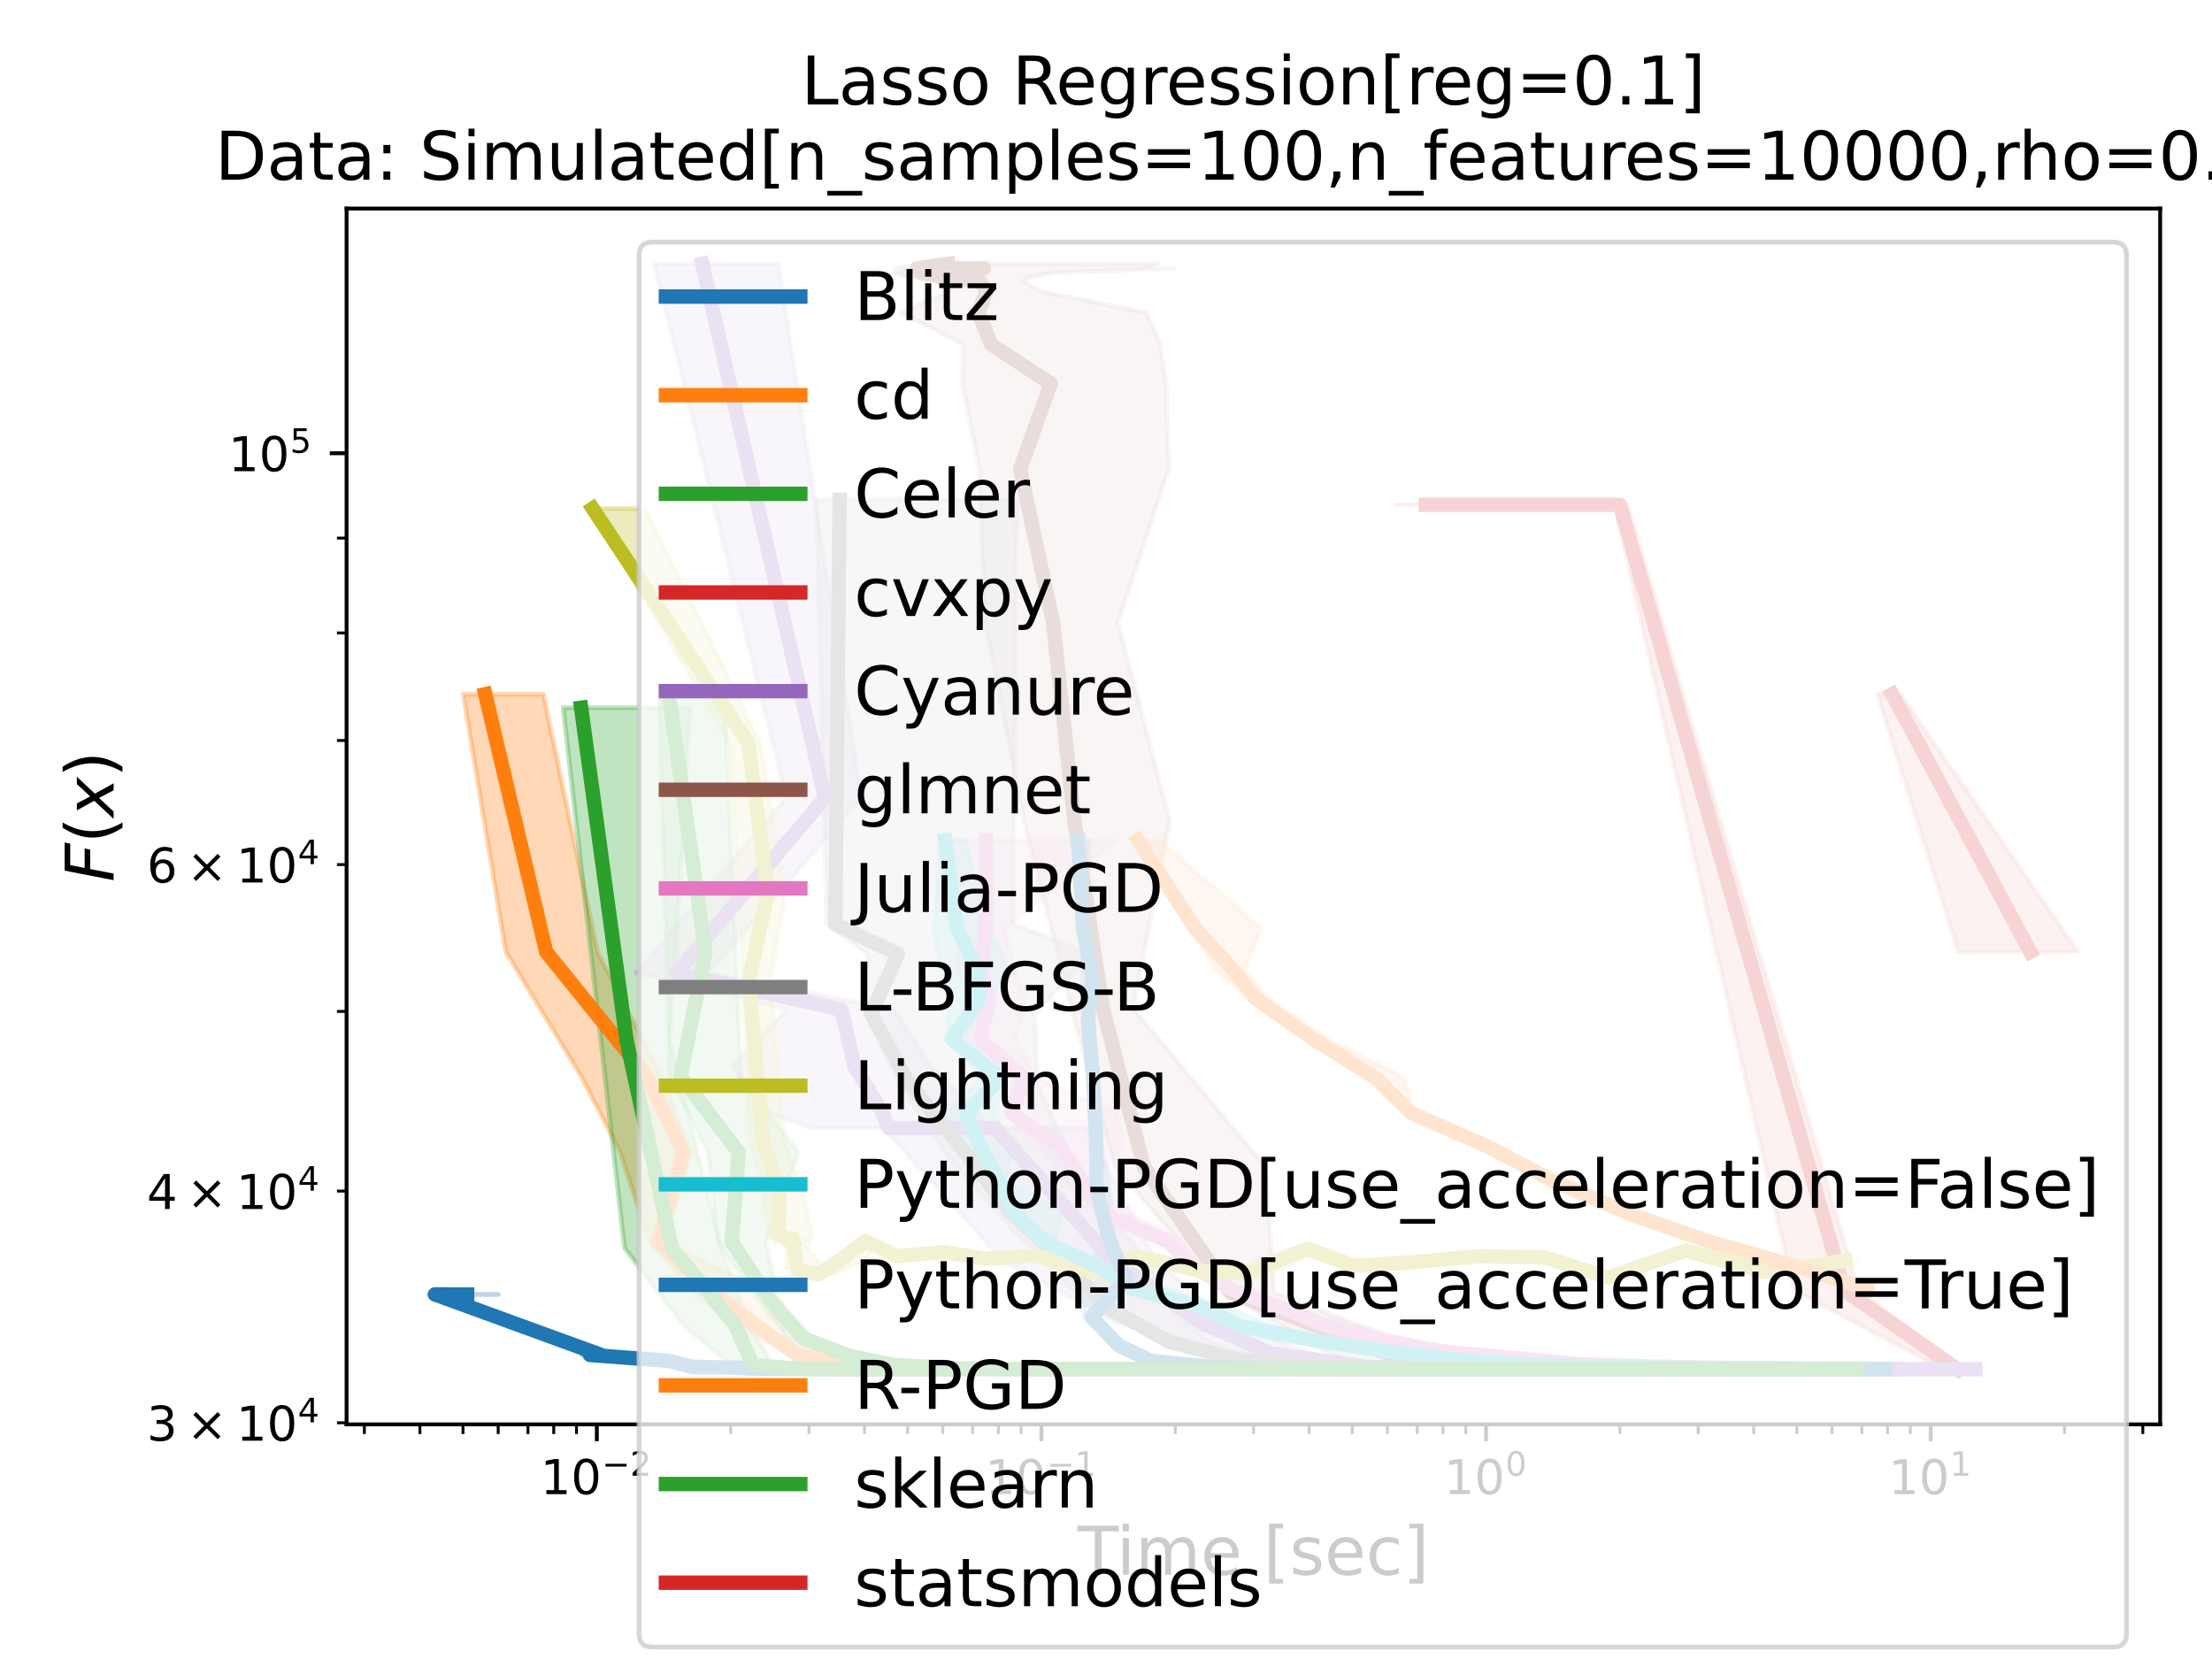 <?xml version="1.0" encoding="utf-8" standalone="no"?>
<!DOCTYPE svg PUBLIC "-//W3C//DTD SVG 1.1//EN"
  "http://www.w3.org/Graphics/SVG/1.1/DTD/svg11.dtd">
<!-- Created with matplotlib (https://matplotlib.org/) -->
<svg height="345.6pt" version="1.1" viewBox="0 0 460.8 345.6" width="460.8pt" xmlns="http://www.w3.org/2000/svg" xmlns:xlink="http://www.w3.org/1999/xlink">
 <defs>
  <style type="text/css">*{stroke-linecap:butt;stroke-linejoin:round;}</style>
 </defs>
 <g id="figure_1">
  <g id="patch_1">
   <path d="M 0 345.6 
L 460.8 345.6 
L 460.8 0 
L 0 0 
z
" style="fill:#ffffff;"/>
  </g>
  <g id="axes_1">
   <g id="patch_2">
    <path d="M 72.197 296.728 
L 450 296.728 
L 450 43.44 
L 72.197 43.44 
z
" style="fill:#ffffff;"/>
   </g>
   <g id="PolyCollection_1">
    <defs>
     <path d="M 220.154 -60.385 
L 215.623 -60.385 
L 216.509 -60.385 
L 216.53 -60.385 
L 219.016 -60.385 
L 217.769 -60.385 
L 217.955 -60.385 
L 215.77 -60.385 
L 215.717 -60.385 
L 217.148 -60.385 
L 217.732 -60.385 
L 218.357 -60.385 
L 214.358 -60.385 
L 219.292 -60.385 
L 217.148 -60.385 
L 218.074 -60.385 
L 220.295 -60.385 
L 215.825 -60.385 
L 218.407 -60.385 
L 218.263 -60.385 
L 218.603 -60.385 
L 221.231 -60.385 
L 219.275 -60.385 
L 218.97 -60.385 
L 220.357 -60.385 
L 216.775 -60.385 
L 216.126 -60.385 
L 218.954 -60.385 
L 221.766 -60.385 
L 219.775 -60.385 
L 221.087 -60.385 
L 220.751 -60.385 
L 222.08 -60.385 
L 219.592 -60.385 
L 218.216 -60.385 
L 218.424 -60.385 
L 219.908 -60.385 
L 221.579 -60.385 
L 218.642 -60.385 
L 219.568 -60.385 
L 223.278 -60.385 
L 223.579 -60.385 
L 219.124 -60.385 
L 218.218 -60.385 
L 220.486 -60.385 
L 218.281 -60.385 
L 217.58 -60.385 
L 217.579 -60.385 
L 215.946 -60.385 
L 215.676 -60.385 
L 212.9 -60.385 
L 212.445 -60.385 
L 212.102 -60.385 
L 210.63 -60.385 
L 209.294 -60.385 
L 208.135 -60.385 
L 206.883 -60.385 
L 205.513 -60.385 
L 203.913 -60.385 
L 202.321 -60.385 
L 200.451 -60.385 
L 198.402 -60.385 
L 197.93 -60.385 
L 195.522 -60.385 
L 195.221 -60.385 
L 194.22 -60.385 
L 190.458 -60.385 
L 189.73 -60.385 
L 185.154 -60.385 
L 185.71 -60.385 
L 181.21 -60.386 
L 178.292 -60.386 
L 177.803 -60.388 
L 172.69 -60.39 
L 170.6 -60.393 
L 164.835 -60.404 
L 160.557 -60.43 
L 157.543 -60.431 
L 154.783 -60.488 
L 154.227 -60.492 
L 152.737 -60.703 
L 141.239 -60.794 
L 142.159 -60.78 
L 129.461 -62.116 
L 121.202 -63.339 
L 122.548 -63.469 
L 89.37 -75.951 
L 91.066 -75.937 
L 103.783 -75.937 
L 103.783 -75.937 
L 91.744 -75.951 
L 128.116 -63.469 
L 129.28 -63.339 
L 143.744 -62.116 
L 163.074 -60.78 
L 160.124 -60.794 
L 159.952 -60.703 
L 162.949 -60.492 
L 161.055 -60.488 
L 168.249 -60.431 
L 172.07 -60.43 
L 174.175 -60.404 
L 174.753 -60.393 
L 177.813 -60.39 
L 183.129 -60.388 
L 185.949 -60.386 
L 189.263 -60.386 
L 189.733 -60.385 
L 193.668 -60.385 
L 191.9 -60.385 
L 193.768 -60.385 
L 198.343 -60.385 
L 197.846 -60.385 
L 201.282 -60.385 
L 202.399 -60.385 
L 202.95 -60.385 
L 203.912 -60.385 
L 209.015 -60.385 
L 207.778 -60.385 
L 207.945 -60.385 
L 210.285 -60.385 
L 210.861 -60.385 
L 214.357 -60.385 
L 212.022 -60.385 
L 214.48 -60.385 
L 215.745 -60.385 
L 215.029 -60.385 
L 217.631 -60.385 
L 218.315 -60.385 
L 220.924 -60.385 
L 218.939 -60.385 
L 222.814 -60.385 
L 224.207 -60.385 
L 223.745 -60.385 
L 224.755 -60.385 
L 226.248 -60.385 
L 226.987 -60.385 
L 225.813 -60.385 
L 225.084 -60.385 
L 223.907 -60.385 
L 224.044 -60.385 
L 223.769 -60.385 
L 222.734 -60.385 
L 223.871 -60.385 
L 226.065 -60.385 
L 225.157 -60.385 
L 224.19 -60.385 
L 222.861 -60.385 
L 224.058 -60.385 
L 223.067 -60.385 
L 223.101 -60.385 
L 224.374 -60.385 
L 223.479 -60.385 
L 223.86 -60.385 
L 222.807 -60.385 
L 223.589 -60.385 
L 223.979 -60.385 
L 222.527 -60.385 
L 221.705 -60.385 
L 221.272 -60.385 
L 223.833 -60.385 
L 222.294 -60.385 
L 223.655 -60.385 
L 224.047 -60.385 
L 220.312 -60.385 
L 221.816 -60.385 
L 221.388 -60.385 
L 221.351 -60.385 
L 222.351 -60.385 
L 221.577 -60.385 
L 221.033 -60.385 
L 221.841 -60.385 
L 220.296 -60.385 
L 221.772 -60.385 
L 220.249 -60.385 
L 220.154 -60.385 
z
" id="m591fd01107" style="stroke:#1f77b4;stroke-opacity:0.3;"/>
    </defs>
    <g clip-path="url(#p2afde569fc)">
     <use style="fill:#1f77b4;fill-opacity:0.3;stroke:#1f77b4;stroke-opacity:0.3;" x="0" xlink:href="#m591fd01107" y="345.6"/>
    </g>
   </g>
   <g id="PolyCollection_2">
    <defs>
     <path d="M 113.192 -200.991 
L 96.5 -200.991 
L 105.373 -147.315 
L 121.068 -121.381 
L 129.232 -105.516 
L 135.269 -86.929 
L 145.978 -74.802 
L 158.456 -66.841 
L 165.67 -63.11 
L 179.318 -61.282 
L 194.928 -60.523 
L 210.811 -60.409 
L 227.482 -60.386 
L 241.592 -60.385 
L 254.818 -60.385 
L 268.392 -60.385 
L 284.091 -60.385 
L 295.743 -60.385 
L 311.867 -60.385 
L 326.469 -60.385 
L 342.048 -60.385 
L 356.879 -60.385 
L 372.923 -60.385 
L 395.468 -60.385 
L 397.743 -60.385 
L 397.743 -60.385 
L 373.594 -60.385 
L 358.543 -60.385 
L 343.539 -60.385 
L 327.095 -60.385 
L 312.704 -60.385 
L 299.041 -60.385 
L 285.072 -60.385 
L 270.815 -60.385 
L 255.982 -60.385 
L 243.487 -60.385 
L 230.265 -60.386 
L 214.518 -60.409 
L 199.061 -60.523 
L 184.222 -61.282 
L 171.178 -63.11 
L 163.659 -66.841 
L 162.835 -74.802 
L 138.375 -86.929 
L 144.143 -105.516 
L 137.761 -121.381 
L 124.452 -147.315 
L 113.192 -200.991 
z
" id="m91473df37a" style="stroke:#ff7f0e;stroke-opacity:0.3;"/>
    </defs>
    <g clip-path="url(#p2afde569fc)">
     <use style="fill:#ff7f0e;fill-opacity:0.3;stroke:#ff7f0e;stroke-opacity:0.3;" x="0" xlink:href="#m91473df37a" y="345.6"/>
    </g>
   </g>
   <g id="PolyCollection_3">
    <defs>
     <path d="M 143.811 -198.164 
L 117.316 -198.164 
L 125.167 -128.832 
L 130.105 -85.625 
L 142.539 -69.353 
L 152.384 -61.214 
L 164.02 -60.386 
L 177.554 -60.385 
L 184.716 -60.385 
L 198.038 -60.385 
L 194.62 -60.385 
L 194.392 -60.385 
L 196.859 -60.385 
L 197.379 -60.385 
L 196.301 -60.385 
L 202.042 -60.385 
L 202.042 -60.385 
L 201.375 -60.385 
L 199.764 -60.385 
L 201.396 -60.385 
L 201.321 -60.385 
L 201.67 -60.385 
L 190.593 -60.385 
L 181.876 -60.385 
L 172.212 -60.386 
L 161.04 -61.214 
L 156.13 -69.353 
L 150.169 -85.625 
L 139.543 -128.832 
L 143.811 -198.164 
z
" id="mdb082c8b1c" style="stroke:#2ca02c;stroke-opacity:0.3;"/>
    </defs>
    <g clip-path="url(#p2afde569fc)">
     <use style="fill:#2ca02c;fill-opacity:0.3;stroke:#2ca02c;stroke-opacity:0.3;" x="0" xlink:href="#mdb082c8b1c" y="345.6"/>
    </g>
   </g>
   <g id="PolyCollection_4">
    <defs>
     <path d="M 327.99 -240.434 
L 290.772 -240.434 
L 304.298 -240.434 
L 314.711 -240.434 
L 336.386 -240.434 
L 373.687 -76.843 
L 404.838 -60.385 
L 408.343 -60.385 
L 408.343 -60.385 
L 387.115 -76.843 
L 339.031 -240.434 
L 319.902 -240.434 
L 306.348 -240.434 
L 327.99 -240.434 
z
" id="m7e1396fd48" style="stroke:#d62728;stroke-opacity:0.3;"/>
    </defs>
    <g clip-path="url(#p2afde569fc)">
     <use style="fill:#d62728;fill-opacity:0.3;stroke:#d62728;stroke-opacity:0.3;" x="0" xlink:href="#m7e1396fd48" y="345.6"/>
    </g>
   </g>
   <g id="PolyCollection_5">
    <defs>
     <path d="M 162.105 -290.647 
L 136.267 -290.647 
L 163.819 -179.397 
L 132.563 -142.938 
L 163.853 -135.259 
L 152.52 -123.517 
L 158.894 -114.216 
L 169.075 -110.602 
L 184.097 -110.602 
L 209.017 -82.894 
L 232.84 -69.999 
L 256.846 -63.643 
L 279.834 -60.835 
L 301.973 -60.449 
L 337.193 -60.386 
L 363.847 -60.385 
L 385.001 -60.385 
L 410.91 -60.385 
L 412.072 -60.385 
L 412.072 -60.385 
L 391.519 -60.385 
L 366.488 -60.385 
L 347.743 -60.386 
L 319.654 -60.449 
L 287.842 -60.835 
L 272.959 -63.643 
L 255.933 -69.999 
L 240.857 -82.894 
L 226.348 -110.602 
L 205.63 -110.602 
L 203.404 -114.216 
L 193.798 -123.517 
L 186.377 -135.259 
L 147.538 -142.938 
L 179.463 -179.397 
L 162.105 -290.647 
z
" id="m8fef3a4c8a" style="stroke:#9467bd;stroke-opacity:0.3;"/>
    </defs>
    <g clip-path="url(#p2afde569fc)">
     <use style="fill:#9467bd;fill-opacity:0.3;stroke:#9467bd;stroke-opacity:0.3;" x="0" xlink:href="#m8fef3a4c8a" y="345.6"/>
    </g>
   </g>
   <g id="PolyCollection_6">
    <defs>
     <path d="M 241.469 -290.647 
L 195.857 -290.647 
L 186.541 -289.705 
L 188.793 -289.705 
L 186.167 -288.804 
L 189.116 -287.941 
L 194.822 -287.116 
L 197.73 -285.031 
L 187.702 -280.451 
L 200.67 -273.844 
L 200.494 -265.666 
L 203.995 -247.889 
L 205.196 -215.901 
L 213.323 -174.62 
L 223.222 -135.509 
L 232.309 -102.478 
L 254.819 -76.342 
L 278.633 -62.865 
L 285.11 -60.385 
L 283.619 -60.385 
L 284.733 -60.385 
L 279.243 -60.385 
L 279.803 -60.385 
L 278.648 -60.385 
L 283.45 -60.385 
L 283.45 -60.385 
L 288.282 -60.385 
L 290.97 -60.385 
L 306.306 -60.385 
L 290.251 -60.385 
L 301.579 -60.385 
L 300.235 -62.865 
L 265.489 -76.342 
L 263.613 -102.478 
L 236.053 -135.509 
L 243.646 -174.62 
L 232.88 -215.901 
L 243.45 -247.889 
L 242.904 -265.666 
L 241.707 -273.844 
L 238.81 -280.451 
L 216.484 -285.031 
L 213.116 -287.116 
L 215.061 -287.941 
L 219.848 -288.804 
L 244.61 -289.705 
L 239.744 -289.705 
L 241.469 -290.647 
z
" id="mb0fb0ba517" style="stroke:#8c564b;stroke-opacity:0.3;"/>
    </defs>
    <g clip-path="url(#p2afde569fc)">
     <use style="fill:#8c564b;fill-opacity:0.3;stroke:#8c564b;stroke-opacity:0.3;" x="0" xlink:href="#mb0fb0ba517" y="345.6"/>
    </g>
   </g>
   <g id="PolyCollection_7">
    <defs>
     <path d="M 232.321 -170.575 
L 196.966 -170.575 
L 200.036 -152.171 
L 199.257 -143.466 
L 202.911 -137.515 
L 201.755 -129.195 
L 210.907 -121.016 
L 209.46 -113.776 
L 216.947 -106.602 
L 222.038 -99.564 
L 228.463 -92.906 
L 241.928 -86.914 
L 247.583 -81.81 
L 254.185 -77.123 
L 266.27 -72.99 
L 273.643 -69.367 
L 286.484 -66.29 
L 299.476 -64.04 
L 313.825 -62.39 
L 326.491 -61.424 
L 343.403 -60.896 
L 359.286 -60.625 
L 376.158 -60.517 
L 388.713 -60.454 
L 389.458 -60.454 
L 389.458 -60.454 
L 378.783 -60.517 
L 362.239 -60.625 
L 348.155 -60.896 
L 331.097 -61.424 
L 319.251 -62.39 
L 307.998 -64.04 
L 294.171 -66.29 
L 283.235 -69.367 
L 268.509 -72.99 
L 257.649 -77.123 
L 252.038 -81.81 
L 248.043 -86.914 
L 234.402 -92.906 
L 227.8 -99.564 
L 233.698 -106.602 
L 232.552 -113.776 
L 215.968 -121.016 
L 211.676 -129.195 
L 213.77 -137.515 
L 211.49 -143.466 
L 209.188 -152.171 
L 232.321 -170.575 
z
" id="m6d735dc9bd" style="stroke:#e377c2;stroke-opacity:0.3;"/>
    </defs>
    <g clip-path="url(#p2afde569fc)">
     <use style="fill:#e377c2;fill-opacity:0.3;stroke:#e377c2;stroke-opacity:0.3;" x="0" xlink:href="#m6d735dc9bd" y="345.6"/>
    </g>
   </g>
   <g id="PolyCollection_8">
    <defs>
     <path d="M 211.825 -241.507 
L 170.077 -241.507 
L 172.212 -153.107 
L 180.73 -146.813 
L 180.362 -134.434 
L 187.235 -119.791 
L 196.693 -105.587 
L 207.24 -93.296 
L 217.473 -82.757 
L 226.653 -73.606 
L 242.303 -66.085 
L 254.515 -62.431 
L 271.309 -61.209 
L 284.469 -60.663 
L 302.278 -60.492 
L 318.541 -60.402 
L 339.427 -60.387 
L 361.225 -60.385 
L 371.347 -60.385 
L 387.521 -60.385 
L 388.576 -60.385 
L 388.576 -60.385 
L 374.845 -60.385 
L 361.647 -60.385 
L 344.085 -60.387 
L 321.426 -60.402 
L 304.799 -60.492 
L 290.525 -60.663 
L 275.425 -61.209 
L 265.009 -62.431 
L 251.874 -66.085 
L 243.13 -73.606 
L 239.231 -82.757 
L 230.336 -93.296 
L 222.467 -105.587 
L 216.103 -119.791 
L 215.556 -134.434 
L 227.218 -146.813 
L 211.059 -153.107 
L 211.825 -241.507 
z
" id="mbbee42315a" style="stroke:#7f7f7f;stroke-opacity:0.3;"/>
    </defs>
    <g clip-path="url(#p2afde569fc)">
     <use style="fill:#7f7f7f;fill-opacity:0.3;stroke:#7f7f7f;stroke-opacity:0.3;" x="0" xlink:href="#mbbee42315a" y="345.6"/>
    </g>
   </g>
   <g id="PolyCollection_9">
    <defs>
     <path d="M 134.324 -239.673 
L 123.213 -239.673 
L 152.02 -190.744 
L 153.73 -159.749 
L 154.748 -141.391 
L 156.241 -108.173 
L 159 -96.975 
L 159.919 -88.545 
L 161.234 -86.479 
L 163.379 -87.668 
L 164.054 -80.908 
L 168.817 -80.137 
L 172.584 -83.042 
L 178.751 -87.057 
L 186.292 -83.879 
L 194.198 -84.788 
L 203.858 -83.37 
L 215.126 -84.012 
L 228.358 -79.803 
L 234.583 -83.867 
L 249.023 -80.669 
L 255.402 -80.431 
L 268.73 -85.471 
L 279.639 -81.897 
L 291.272 -82.62 
L 306.029 -83.92 
L 319.992 -83.664 
L 332.653 -79.429 
L 349.501 -85.109 
L 365.086 -80.57 
L 382.412 -82.996 
L 386.809 -82.996 
L 386.809 -82.996 
L 368.633 -80.57 
L 353.407 -85.109 
L 335.779 -79.429 
L 324.272 -83.664 
L 309.312 -83.92 
L 294.78 -82.62 
L 285.049 -81.897 
L 276.536 -85.471 
L 264.728 -80.431 
L 251.771 -80.669 
L 238.575 -83.867 
L 230.43 -79.803 
L 219.668 -84.012 
L 208.053 -83.37 
L 198.325 -84.788 
L 189.219 -83.879 
L 182.09 -87.057 
L 180.581 -83.042 
L 173.766 -80.137 
L 172.021 -80.908 
L 166.695 -87.668 
L 168.481 -86.479 
L 169.279 -88.545 
L 167.154 -96.975 
L 163.242 -108.173 
L 160.475 -141.391 
L 163.659 -159.749 
L 158.373 -190.744 
L 134.324 -239.673 
z
" id="mcabff2f7d4" style="stroke:#bcbd22;stroke-opacity:0.3;"/>
    </defs>
    <g clip-path="url(#p2afde569fc)">
     <use style="fill:#bcbd22;fill-opacity:0.3;stroke:#bcbd22;stroke-opacity:0.3;" x="0" xlink:href="#mcabff2f7d4" y="345.6"/>
    </g>
   </g>
   <g id="PolyCollection_10">
    <defs>
     <path d="M 201.081 -170.575 
L 195.769 -170.575 
L 194.465 -152.171 
L 196.036 -143.466 
L 198.074 -137.515 
L 197.203 -129.195 
L 204.572 -121.016 
L 196.682 -113.776 
L 201.044 -106.602 
L 205.442 -99.564 
L 209.212 -92.906 
L 215.631 -86.914 
L 227.218 -81.81 
L 234.757 -77.123 
L 245.759 -72.99 
L 253.283 -69.367 
L 267.714 -66.29 
L 286.193 -64.04 
L 298.194 -62.39 
L 315.8 -61.424 
L 330.721 -60.896 
L 350.312 -60.625 
L 372.542 -60.517 
L 388.046 -60.454 
L 388.865 -60.454 
L 388.865 -60.454 
L 375.102 -60.517 
L 355.71 -60.625 
L 333.309 -60.896 
L 317.822 -61.424 
L 304.287 -62.39 
L 290.382 -64.04 
L 276.513 -66.29 
L 265.196 -69.367 
L 256.263 -72.99 
L 243.184 -77.123 
L 230.558 -81.81 
L 219.57 -86.914 
L 221.137 -92.906 
L 209.6 -99.564 
L 211.079 -106.602 
L 206.903 -113.776 
L 209.841 -121.016 
L 200.803 -129.195 
L 206.332 -137.515 
L 210.302 -143.466 
L 205.768 -152.171 
L 201.081 -170.575 
z
" id="m2d54a4f57a" style="stroke:#17becf;stroke-opacity:0.3;"/>
    </defs>
    <g clip-path="url(#p2afde569fc)">
     <use style="fill:#17becf;fill-opacity:0.3;stroke:#17becf;stroke-opacity:0.3;" x="0" xlink:href="#m2d54a4f57a" y="345.6"/>
    </g>
   </g>
   <g id="PolyCollection_11">
    <defs>
     <path d="M 226.965 -170.575 
L 223.486 -170.575 
L 225.557 -152.171 
L 225.43 -141.515 
L 226.336 -133.542 
L 227.004 -121.545 
L 227.027 -109.118 
L 228.065 -97.994 
L 230.008 -87.679 
L 225.163 -78.918 
L 225.777 -71.259 
L 232.265 -65.361 
L 239.366 -62.106 
L 249.497 -60.859 
L 260.172 -60.523 
L 271.515 -60.408 
L 285.797 -60.39 
L 297.749 -60.386 
L 312.672 -60.385 
L 325.985 -60.385 
L 342.92 -60.385 
L 360.973 -60.385 
L 375.912 -60.385 
L 392.585 -60.385 
L 392.952 -60.385 
L 392.952 -60.385 
L 377.387 -60.385 
L 361.955 -60.385 
L 346.523 -60.385 
L 328.766 -60.385 
L 314.329 -60.385 
L 301.055 -60.386 
L 287.072 -60.39 
L 274.218 -60.408 
L 265.604 -60.523 
L 252.892 -60.859 
L 240.383 -62.106 
L 233.558 -65.361 
L 227.729 -71.259 
L 234.985 -78.918 
L 232.144 -87.679 
L 231.144 -97.994 
L 229.183 -109.118 
L 227.705 -121.545 
L 227.856 -133.542 
L 227.954 -141.515 
L 225.85 -152.171 
L 226.965 -170.575 
z
" id="md6af6b3025" style="stroke:#1f77b4;stroke-opacity:0.3;"/>
    </defs>
    <g clip-path="url(#p2afde569fc)">
     <use style="fill:#1f77b4;fill-opacity:0.3;stroke:#1f77b4;stroke-opacity:0.3;" x="0" xlink:href="#md6af6b3025" y="345.6"/>
    </g>
   </g>
   <g id="PolyCollection_12">
    <defs>
     <path d="M 241.408 -170.575 
L 236.099 -170.575 
L 248.012 -152.171 
L 253.436 -143.466 
L 260.209 -137.515 
L 273.127 -129.195 
L 285.02 -121.016 
L 292.571 -113.776 
L 309.963 -106.602 
L 323.196 -99.564 
L 338.527 -92.906 
L 354.69 -86.914 
L 371.451 -81.81 
L 387.881 -77.123 
L 390.407 -77.123 
L 390.407 -77.123 
L 374.647 -81.81 
L 356.508 -86.914 
L 340.596 -92.906 
L 327.11 -99.564 
L 310.738 -106.602 
L 294.486 -113.776 
L 292.573 -121.016 
L 276.399 -129.195 
L 264.284 -137.515 
L 259.122 -143.466 
L 262.75 -152.171 
L 241.408 -170.575 
z
" id="m3cbf24fbc7" style="stroke:#ff7f0e;stroke-opacity:0.3;"/>
    </defs>
    <g clip-path="url(#p2afde569fc)">
     <use style="fill:#ff7f0e;fill-opacity:0.3;stroke:#ff7f0e;stroke-opacity:0.3;" x="0" xlink:href="#m3cbf24fbc7" y="345.6"/>
    </g>
   </g>
   <g id="PolyCollection_13">
    <defs>
     <path d="M 150.902 -200.991 
L 137.297 -200.991 
L 138.837 -147.315 
L 139.43 -121.381 
L 147.522 -105.516 
L 149.526 -86.929 
L 157.949 -74.802 
L 164.129 -66.841 
L 171.68 -63.11 
L 183.884 -61.282 
L 196.213 -60.523 
L 210.706 -60.409 
L 225.138 -60.386 
L 238.499 -60.385 
L 254.638 -60.385 
L 266.508 -60.385 
L 281.952 -60.385 
L 295.366 -60.385 
L 311.559 -60.385 
L 324.7 -60.385 
L 337.755 -60.385 
L 354.13 -60.385 
L 367.894 -60.385 
L 386.16 -60.385 
L 387.026 -60.385 
L 387.026 -60.385 
L 371.229 -60.385 
L 355.641 -60.385 
L 347.554 -60.385 
L 331.913 -60.385 
L 328.901 -60.385 
L 301.544 -60.385 
L 286.157 -60.385 
L 268.298 -60.385 
L 256.77 -60.385 
L 241.23 -60.385 
L 228.095 -60.386 
L 213.25 -60.409 
L 199.377 -60.523 
L 189.521 -61.282 
L 179.318 -63.11 
L 169.373 -66.841 
L 162.015 -74.802 
L 159.545 -86.929 
L 166.324 -105.516 
L 154.38 -121.381 
L 153.252 -147.315 
L 150.902 -200.991 
z
" id="m23471fc8e5" style="stroke:#2ca02c;stroke-opacity:0.3;"/>
    </defs>
    <g clip-path="url(#p2afde569fc)">
     <use style="fill:#2ca02c;fill-opacity:0.3;stroke:#2ca02c;stroke-opacity:0.3;" x="0" xlink:href="#m23471fc8e5" y="345.6"/>
    </g>
   </g>
   <g id="PolyCollection_14">
    <defs>
     <path d="M 395.861 -200.991 
L 391.112 -200.991 
L 408.004 -147.315 
L 432.827 -147.315 
L 432.827 -147.315 
L 395.861 -200.991 
z
" id="mfe58b9a004" style="stroke:#d62728;stroke-opacity:0.3;"/>
    </defs>
    <g clip-path="url(#p2afde569fc)">
     <use style="fill:#d62728;fill-opacity:0.3;stroke:#d62728;stroke-opacity:0.3;" x="0" xlink:href="#mfe58b9a004" y="345.6"/>
    </g>
   </g>
   <g id="matplotlib.axis_1">
    <g id="xtick_1">
     <g id="line2d_1">
      <defs>
       <path d="M 0 0 
L 0 3.5 
" id="m643bc4b47e" style="stroke:#000000;stroke-width:0.8;"/>
      </defs>
      <g>
       <use style="stroke:#000000;stroke-width:0.8;" x="124.331" xlink:href="#m643bc4b47e" y="296.728"/>
      </g>
     </g>
     <g id="text_1">
      <!-- $\mathdefault{10^{-2}}$ -->
      <g transform="translate(112.581 311.326)scale(0.1 -0.1)">
       <defs>
        <path d="M 12.406 8.297 
L 28.516 8.297 
L 28.516 63.922 
L 10.984 60.406 
L 10.984 69.391 
L 28.422 72.906 
L 38.281 72.906 
L 38.281 8.297 
L 54.391 8.297 
L 54.391 0 
L 12.406 0 
z
" id="DejaVuSans-49"/>
        <path d="M 31.781 66.406 
Q 24.172 66.406 20.328 58.906 
Q 16.5 51.422 16.5 36.375 
Q 16.5 21.391 20.328 13.891 
Q 24.172 6.391 31.781 6.391 
Q 39.453 6.391 43.281 13.891 
Q 47.125 21.391 47.125 36.375 
Q 47.125 51.422 43.281 58.906 
Q 39.453 66.406 31.781 66.406 
z
M 31.781 74.219 
Q 44.047 74.219 50.516 64.516 
Q 56.984 54.828 56.984 36.375 
Q 56.984 17.969 50.516 8.266 
Q 44.047 -1.422 31.781 -1.422 
Q 19.531 -1.422 13.062 8.266 
Q 6.594 17.969 6.594 36.375 
Q 6.594 54.828 13.062 64.516 
Q 19.531 74.219 31.781 74.219 
z
" id="DejaVuSans-48"/>
        <path d="M 10.594 35.5 
L 73.188 35.5 
L 73.188 27.203 
L 10.594 27.203 
z
" id="DejaVuSans-8722"/>
        <path d="M 19.188 8.297 
L 53.609 8.297 
L 53.609 0 
L 7.328 0 
L 7.328 8.297 
Q 12.938 14.109 22.625 23.891 
Q 32.328 33.688 34.812 36.531 
Q 39.547 41.844 41.422 45.531 
Q 43.312 49.219 43.312 52.781 
Q 43.312 58.594 39.234 62.25 
Q 35.156 65.922 28.609 65.922 
Q 23.969 65.922 18.812 64.312 
Q 13.672 62.703 7.812 59.422 
L 7.812 69.391 
Q 13.766 71.781 18.938 73 
Q 24.125 74.219 28.422 74.219 
Q 39.75 74.219 46.484 68.547 
Q 53.219 62.891 53.219 53.422 
Q 53.219 48.922 51.531 44.891 
Q 49.859 40.875 45.406 35.406 
Q 44.188 33.984 37.641 27.219 
Q 31.109 20.453 19.188 8.297 
z
" id="DejaVuSans-50"/>
       </defs>
       <use transform="translate(0 0.766)" xlink:href="#DejaVuSans-49"/>
       <use transform="translate(63.623 0.766)" xlink:href="#DejaVuSans-48"/>
       <use transform="translate(128.203 39.047)scale(0.7)" xlink:href="#DejaVuSans-8722"/>
       <use transform="translate(186.855 39.047)scale(0.7)" xlink:href="#DejaVuSans-50"/>
      </g>
     </g>
    </g>
    <g id="xtick_2">
     <g id="line2d_2">
      <g>
       <use style="stroke:#000000;stroke-width:0.8;" x="216.952" xlink:href="#m643bc4b47e" y="296.728"/>
      </g>
     </g>
     <g id="text_2">
      <!-- $\mathdefault{10^{-1}}$ -->
      <g transform="translate(205.202 311.326)scale(0.1 -0.1)">
       <use transform="translate(0 0.684)" xlink:href="#DejaVuSans-49"/>
       <use transform="translate(63.623 0.684)" xlink:href="#DejaVuSans-48"/>
       <use transform="translate(128.203 38.966)scale(0.7)" xlink:href="#DejaVuSans-8722"/>
       <use transform="translate(186.855 38.966)scale(0.7)" xlink:href="#DejaVuSans-49"/>
      </g>
     </g>
    </g>
    <g id="xtick_3">
     <g id="line2d_3">
      <g>
       <use style="stroke:#000000;stroke-width:0.8;" x="309.574" xlink:href="#m643bc4b47e" y="296.728"/>
      </g>
     </g>
     <g id="text_3">
      <!-- $\mathdefault{10^{0}}$ -->
      <g transform="translate(300.774 311.326)scale(0.1 -0.1)">
       <use transform="translate(0 0.766)" xlink:href="#DejaVuSans-49"/>
       <use transform="translate(63.623 0.766)" xlink:href="#DejaVuSans-48"/>
       <use transform="translate(128.203 39.047)scale(0.7)" xlink:href="#DejaVuSans-48"/>
      </g>
     </g>
    </g>
    <g id="xtick_4">
     <g id="line2d_4">
      <g>
       <use style="stroke:#000000;stroke-width:0.8;" x="402.196" xlink:href="#m643bc4b47e" y="296.728"/>
      </g>
     </g>
     <g id="text_4">
      <!-- $\mathdefault{10^{1}}$ -->
      <g transform="translate(393.396 311.326)scale(0.1 -0.1)">
       <use transform="translate(0 0.684)" xlink:href="#DejaVuSans-49"/>
       <use transform="translate(63.623 0.684)" xlink:href="#DejaVuSans-48"/>
       <use transform="translate(128.203 38.966)scale(0.7)" xlink:href="#DejaVuSans-49"/>
      </g>
     </g>
    </g>
    <g id="xtick_5">
     <g id="line2d_5">
      <defs>
       <path d="M 0 0 
L 0 2 
" id="md44f407450" style="stroke:#000000;stroke-width:0.6;"/>
      </defs>
      <g>
       <use style="stroke:#000000;stroke-width:0.6;" x="75.901" xlink:href="#md44f407450" y="296.728"/>
      </g>
     </g>
    </g>
    <g id="xtick_6">
     <g id="line2d_6">
      <g>
       <use style="stroke:#000000;stroke-width:0.6;" x="87.473" xlink:href="#md44f407450" y="296.728"/>
      </g>
     </g>
    </g>
    <g id="xtick_7">
     <g id="line2d_7">
      <g>
       <use style="stroke:#000000;stroke-width:0.6;" x="96.449" xlink:href="#md44f407450" y="296.728"/>
      </g>
     </g>
    </g>
    <g id="xtick_8">
     <g id="line2d_8">
      <g>
       <use style="stroke:#000000;stroke-width:0.6;" x="103.783" xlink:href="#md44f407450" y="296.728"/>
      </g>
     </g>
    </g>
    <g id="xtick_9">
     <g id="line2d_9">
      <g>
       <use style="stroke:#000000;stroke-width:0.6;" x="109.983" xlink:href="#md44f407450" y="296.728"/>
      </g>
     </g>
    </g>
    <g id="xtick_10">
     <g id="line2d_10">
      <g>
       <use style="stroke:#000000;stroke-width:0.6;" x="115.355" xlink:href="#md44f407450" y="296.728"/>
      </g>
     </g>
    </g>
    <g id="xtick_11">
     <g id="line2d_11">
      <g>
       <use style="stroke:#000000;stroke-width:0.6;" x="120.092" xlink:href="#md44f407450" y="296.728"/>
      </g>
     </g>
    </g>
    <g id="xtick_12">
     <g id="line2d_12">
      <g>
       <use style="stroke:#000000;stroke-width:0.6;" x="152.212" xlink:href="#md44f407450" y="296.728"/>
      </g>
     </g>
    </g>
    <g id="xtick_13">
     <g id="line2d_13">
      <g>
       <use style="stroke:#000000;stroke-width:0.6;" x="168.522" xlink:href="#md44f407450" y="296.728"/>
      </g>
     </g>
    </g>
    <g id="xtick_14">
     <g id="line2d_14">
      <g>
       <use style="stroke:#000000;stroke-width:0.6;" x="180.094" xlink:href="#md44f407450" y="296.728"/>
      </g>
     </g>
    </g>
    <g id="xtick_15">
     <g id="line2d_15">
      <g>
       <use style="stroke:#000000;stroke-width:0.6;" x="189.07" xlink:href="#md44f407450" y="296.728"/>
      </g>
     </g>
    </g>
    <g id="xtick_16">
     <g id="line2d_16">
      <g>
       <use style="stroke:#000000;stroke-width:0.6;" x="196.404" xlink:href="#md44f407450" y="296.728"/>
      </g>
     </g>
    </g>
    <g id="xtick_17">
     <g id="line2d_17">
      <g>
       <use style="stroke:#000000;stroke-width:0.6;" x="202.605" xlink:href="#md44f407450" y="296.728"/>
      </g>
     </g>
    </g>
    <g id="xtick_18">
     <g id="line2d_18">
      <g>
       <use style="stroke:#000000;stroke-width:0.6;" x="207.976" xlink:href="#md44f407450" y="296.728"/>
      </g>
     </g>
    </g>
    <g id="xtick_19">
     <g id="line2d_19">
      <g>
       <use style="stroke:#000000;stroke-width:0.6;" x="212.714" xlink:href="#md44f407450" y="296.728"/>
      </g>
     </g>
    </g>
    <g id="xtick_20">
     <g id="line2d_20">
      <g>
       <use style="stroke:#000000;stroke-width:0.6;" x="244.834" xlink:href="#md44f407450" y="296.728"/>
      </g>
     </g>
    </g>
    <g id="xtick_21">
     <g id="line2d_21">
      <g>
       <use style="stroke:#000000;stroke-width:0.6;" x="261.144" xlink:href="#md44f407450" y="296.728"/>
      </g>
     </g>
    </g>
    <g id="xtick_22">
     <g id="line2d_22">
      <g>
       <use style="stroke:#000000;stroke-width:0.6;" x="272.716" xlink:href="#md44f407450" y="296.728"/>
      </g>
     </g>
    </g>
    <g id="xtick_23">
     <g id="line2d_23">
      <g>
       <use style="stroke:#000000;stroke-width:0.6;" x="281.692" xlink:href="#md44f407450" y="296.728"/>
      </g>
     </g>
    </g>
    <g id="xtick_24">
     <g id="line2d_24">
      <g>
       <use style="stroke:#000000;stroke-width:0.6;" x="289.026" xlink:href="#md44f407450" y="296.728"/>
      </g>
     </g>
    </g>
    <g id="xtick_25">
     <g id="line2d_25">
      <g>
       <use style="stroke:#000000;stroke-width:0.6;" x="295.227" xlink:href="#md44f407450" y="296.728"/>
      </g>
     </g>
    </g>
    <g id="xtick_26">
     <g id="line2d_26">
      <g>
       <use style="stroke:#000000;stroke-width:0.6;" x="300.598" xlink:href="#md44f407450" y="296.728"/>
      </g>
     </g>
    </g>
    <g id="xtick_27">
     <g id="line2d_27">
      <g>
       <use style="stroke:#000000;stroke-width:0.6;" x="305.336" xlink:href="#md44f407450" y="296.728"/>
      </g>
     </g>
    </g>
    <g id="xtick_28">
     <g id="line2d_28">
      <g>
       <use style="stroke:#000000;stroke-width:0.6;" x="337.456" xlink:href="#md44f407450" y="296.728"/>
      </g>
     </g>
    </g>
    <g id="xtick_29">
     <g id="line2d_29">
      <g>
       <use style="stroke:#000000;stroke-width:0.6;" x="353.766" xlink:href="#md44f407450" y="296.728"/>
      </g>
     </g>
    </g>
    <g id="xtick_30">
     <g id="line2d_30">
      <g>
       <use style="stroke:#000000;stroke-width:0.6;" x="365.338" xlink:href="#md44f407450" y="296.728"/>
      </g>
     </g>
    </g>
    <g id="xtick_31">
     <g id="line2d_31">
      <g>
       <use style="stroke:#000000;stroke-width:0.6;" x="374.314" xlink:href="#md44f407450" y="296.728"/>
      </g>
     </g>
    </g>
    <g id="xtick_32">
     <g id="line2d_32">
      <g>
       <use style="stroke:#000000;stroke-width:0.6;" x="381.648" xlink:href="#md44f407450" y="296.728"/>
      </g>
     </g>
    </g>
    <g id="xtick_33">
     <g id="line2d_33">
      <g>
       <use style="stroke:#000000;stroke-width:0.6;" x="387.849" xlink:href="#md44f407450" y="296.728"/>
      </g>
     </g>
    </g>
    <g id="xtick_34">
     <g id="line2d_34">
      <g>
       <use style="stroke:#000000;stroke-width:0.6;" x="393.22" xlink:href="#md44f407450" y="296.728"/>
      </g>
     </g>
    </g>
    <g id="xtick_35">
     <g id="line2d_35">
      <g>
       <use style="stroke:#000000;stroke-width:0.6;" x="397.958" xlink:href="#md44f407450" y="296.728"/>
      </g>
     </g>
    </g>
    <g id="xtick_36">
     <g id="line2d_36">
      <g>
       <use style="stroke:#000000;stroke-width:0.6;" x="430.078" xlink:href="#md44f407450" y="296.728"/>
      </g>
     </g>
    </g>
    <g id="xtick_37">
     <g id="line2d_37">
      <g>
       <use style="stroke:#000000;stroke-width:0.6;" x="446.388" xlink:href="#md44f407450" y="296.728"/>
      </g>
     </g>
    </g>
    <g id="text_5">
     <!-- Time [sec] -->
     <g transform="translate(224.482 328.044)scale(0.14 -0.14)">
      <defs>
       <path d="M -0.297 72.906 
L 61.375 72.906 
L 61.375 64.594 
L 35.5 64.594 
L 35.5 0 
L 25.594 0 
L 25.594 64.594 
L -0.297 64.594 
z
" id="DejaVuSans-84"/>
       <path d="M 9.422 54.688 
L 18.406 54.688 
L 18.406 0 
L 9.422 0 
z
M 9.422 75.984 
L 18.406 75.984 
L 18.406 64.594 
L 9.422 64.594 
z
" id="DejaVuSans-105"/>
       <path d="M 52 44.188 
Q 55.375 50.25 60.062 53.125 
Q 64.75 56 71.094 56 
Q 79.641 56 84.281 50.016 
Q 88.922 44.047 88.922 33.016 
L 88.922 0 
L 79.891 0 
L 79.891 32.719 
Q 79.891 40.578 77.094 44.375 
Q 74.312 48.188 68.609 48.188 
Q 61.625 48.188 57.562 43.547 
Q 53.516 38.922 53.516 30.906 
L 53.516 0 
L 44.484 0 
L 44.484 32.719 
Q 44.484 40.625 41.703 44.406 
Q 38.922 48.188 33.109 48.188 
Q 26.219 48.188 22.156 43.531 
Q 18.109 38.875 18.109 30.906 
L 18.109 0 
L 9.078 0 
L 9.078 54.688 
L 18.109 54.688 
L 18.109 46.188 
Q 21.188 51.219 25.484 53.609 
Q 29.781 56 35.688 56 
Q 41.656 56 45.828 52.969 
Q 50 49.953 52 44.188 
z
" id="DejaVuSans-109"/>
       <path d="M 56.203 29.594 
L 56.203 25.203 
L 14.891 25.203 
Q 15.484 15.922 20.484 11.062 
Q 25.484 6.203 34.422 6.203 
Q 39.594 6.203 44.453 7.469 
Q 49.312 8.734 54.109 11.281 
L 54.109 2.781 
Q 49.266 0.734 44.188 -0.344 
Q 39.109 -1.422 33.891 -1.422 
Q 20.797 -1.422 13.156 6.188 
Q 5.516 13.812 5.516 26.812 
Q 5.516 40.234 12.766 48.109 
Q 20.016 56 32.328 56 
Q 43.359 56 49.781 48.891 
Q 56.203 41.797 56.203 29.594 
z
M 47.219 32.234 
Q 47.125 39.594 43.094 43.984 
Q 39.062 48.391 32.422 48.391 
Q 24.906 48.391 20.391 44.141 
Q 15.875 39.891 15.188 32.172 
z
" id="DejaVuSans-101"/>
       <path id="DejaVuSans-32"/>
       <path d="M 8.594 75.984 
L 29.297 75.984 
L 29.297 69 
L 17.578 69 
L 17.578 -6.203 
L 29.297 -6.203 
L 29.297 -13.188 
L 8.594 -13.188 
z
" id="DejaVuSans-91"/>
       <path d="M 44.281 53.078 
L 44.281 44.578 
Q 40.484 46.531 36.375 47.5 
Q 32.281 48.484 27.875 48.484 
Q 21.188 48.484 17.844 46.438 
Q 14.5 44.391 14.5 40.281 
Q 14.5 37.156 16.891 35.375 
Q 19.281 33.594 26.516 31.984 
L 29.594 31.297 
Q 39.156 29.25 43.188 25.516 
Q 47.219 21.781 47.219 15.094 
Q 47.219 7.469 41.188 3.016 
Q 35.156 -1.422 24.609 -1.422 
Q 20.219 -1.422 15.453 -0.562 
Q 10.688 0.297 5.422 2 
L 5.422 11.281 
Q 10.406 8.688 15.234 7.391 
Q 20.062 6.109 24.812 6.109 
Q 31.156 6.109 34.562 8.281 
Q 37.984 10.453 37.984 14.406 
Q 37.984 18.062 35.516 20.016 
Q 33.062 21.969 24.703 23.781 
L 21.578 24.516 
Q 13.234 26.266 9.516 29.906 
Q 5.812 33.547 5.812 39.891 
Q 5.812 47.609 11.281 51.797 
Q 16.75 56 26.812 56 
Q 31.781 56 36.172 55.266 
Q 40.578 54.547 44.281 53.078 
z
" id="DejaVuSans-115"/>
       <path d="M 48.781 52.594 
L 48.781 44.188 
Q 44.969 46.297 41.141 47.344 
Q 37.312 48.391 33.406 48.391 
Q 24.656 48.391 19.812 42.844 
Q 14.984 37.312 14.984 27.297 
Q 14.984 17.281 19.812 11.734 
Q 24.656 6.203 33.406 6.203 
Q 37.312 6.203 41.141 7.25 
Q 44.969 8.297 48.781 10.406 
L 48.781 2.094 
Q 45.016 0.344 40.984 -0.531 
Q 36.969 -1.422 32.422 -1.422 
Q 20.062 -1.422 12.781 6.344 
Q 5.516 14.109 5.516 27.297 
Q 5.516 40.672 12.859 48.328 
Q 20.219 56 33.016 56 
Q 37.156 56 41.109 55.141 
Q 45.062 54.297 48.781 52.594 
z
" id="DejaVuSans-99"/>
       <path d="M 30.422 75.984 
L 30.422 -13.188 
L 9.719 -13.188 
L 9.719 -6.203 
L 21.391 -6.203 
L 21.391 69 
L 9.719 69 
L 9.719 75.984 
z
" id="DejaVuSans-93"/>
      </defs>
      <use xlink:href="#DejaVuSans-84"/>
      <use x="57.959" xlink:href="#DejaVuSans-105"/>
      <use x="85.742" xlink:href="#DejaVuSans-109"/>
      <use x="183.154" xlink:href="#DejaVuSans-101"/>
      <use x="244.678" xlink:href="#DejaVuSans-32"/>
      <use x="276.465" xlink:href="#DejaVuSans-91"/>
      <use x="315.479" xlink:href="#DejaVuSans-115"/>
      <use x="367.578" xlink:href="#DejaVuSans-101"/>
      <use x="429.102" xlink:href="#DejaVuSans-99"/>
      <use x="484.082" xlink:href="#DejaVuSans-93"/>
     </g>
    </g>
   </g>
   <g id="matplotlib.axis_2">
    <g id="ytick_1">
     <g id="line2d_38">
      <defs>
       <path d="M 0 0 
L -3.5 0 
" id="m0ce78cd57a" style="stroke:#000000;stroke-width:0.8;"/>
      </defs>
      <g>
       <use style="stroke:#000000;stroke-width:0.8;" x="72.197" xlink:href="#m0ce78cd57a" y="94.42"/>
      </g>
     </g>
     <g id="text_6">
      <!-- $\mathdefault{10^{5}}$ -->
      <g transform="translate(47.597 98.219)scale(0.1 -0.1)">
       <defs>
        <path d="M 10.797 72.906 
L 49.516 72.906 
L 49.516 64.594 
L 19.828 64.594 
L 19.828 46.734 
Q 21.969 47.469 24.109 47.828 
Q 26.266 48.188 28.422 48.188 
Q 40.625 48.188 47.75 41.5 
Q 54.891 34.812 54.891 23.391 
Q 54.891 11.625 47.562 5.094 
Q 40.234 -1.422 26.906 -1.422 
Q 22.312 -1.422 17.547 -0.641 
Q 12.797 0.141 7.719 1.703 
L 7.719 11.625 
Q 12.109 9.234 16.797 8.062 
Q 21.484 6.891 26.703 6.891 
Q 35.156 6.891 40.078 11.328 
Q 45.016 15.766 45.016 23.391 
Q 45.016 31 40.078 35.438 
Q 35.156 39.891 26.703 39.891 
Q 22.75 39.891 18.812 39.016 
Q 14.891 38.141 10.797 36.281 
z
" id="DejaVuSans-53"/>
       </defs>
       <use transform="translate(0 0.684)" xlink:href="#DejaVuSans-49"/>
       <use transform="translate(63.623 0.684)" xlink:href="#DejaVuSans-48"/>
       <use transform="translate(128.203 38.966)scale(0.7)" xlink:href="#DejaVuSans-53"/>
      </g>
     </g>
    </g>
    <g id="ytick_2">
     <g id="line2d_39">
      <defs>
       <path d="M 0 0 
L -2 0 
" id="mb673ad0470" style="stroke:#000000;stroke-width:0.6;"/>
      </defs>
      <g>
       <use style="stroke:#000000;stroke-width:0.6;" x="72.197" xlink:href="#mb673ad0470" y="296.389"/>
      </g>
     </g>
     <g id="text_7">
      <!-- $\mathdefault{3\times10^{4}}$ -->
      <g transform="translate(30.597 300.189)scale(0.1 -0.1)">
       <defs>
        <path d="M 40.578 39.312 
Q 47.656 37.797 51.625 33 
Q 55.609 28.219 55.609 21.188 
Q 55.609 10.406 48.188 4.484 
Q 40.766 -1.422 27.094 -1.422 
Q 22.516 -1.422 17.656 -0.516 
Q 12.797 0.391 7.625 2.203 
L 7.625 11.719 
Q 11.719 9.328 16.594 8.109 
Q 21.484 6.891 26.812 6.891 
Q 36.078 6.891 40.938 10.547 
Q 45.797 14.203 45.797 21.188 
Q 45.797 27.641 41.281 31.266 
Q 36.766 34.906 28.719 34.906 
L 20.219 34.906 
L 20.219 43.016 
L 29.109 43.016 
Q 36.375 43.016 40.234 45.922 
Q 44.094 48.828 44.094 54.297 
Q 44.094 59.906 40.109 62.906 
Q 36.141 65.922 28.719 65.922 
Q 24.656 65.922 20.016 65.031 
Q 15.375 64.156 9.812 62.312 
L 9.812 71.094 
Q 15.438 72.656 20.344 73.438 
Q 25.25 74.219 29.594 74.219 
Q 40.828 74.219 47.359 69.109 
Q 53.906 64.016 53.906 55.328 
Q 53.906 49.266 50.438 45.094 
Q 46.969 40.922 40.578 39.312 
z
" id="DejaVuSans-51"/>
        <path d="M 70.125 53.719 
L 47.797 31.297 
L 70.125 8.984 
L 64.312 3.078 
L 41.891 25.484 
L 19.484 3.078 
L 13.719 8.984 
L 35.984 31.297 
L 13.719 53.719 
L 19.484 59.625 
L 41.891 37.203 
L 64.312 59.625 
z
" id="DejaVuSans-215"/>
        <path d="M 37.797 64.312 
L 12.891 25.391 
L 37.797 25.391 
z
M 35.203 72.906 
L 47.609 72.906 
L 47.609 25.391 
L 58.016 25.391 
L 58.016 17.188 
L 47.609 17.188 
L 47.609 0 
L 37.797 0 
L 37.797 17.188 
L 4.891 17.188 
L 4.891 26.703 
z
" id="DejaVuSans-52"/>
       </defs>
       <use transform="translate(0 0.684)" xlink:href="#DejaVuSans-51"/>
       <use transform="translate(83.105 0.684)" xlink:href="#DejaVuSans-215"/>
       <use transform="translate(186.377 0.684)" xlink:href="#DejaVuSans-49"/>
       <use transform="translate(250 0.684)" xlink:href="#DejaVuSans-48"/>
       <use transform="translate(314.58 38.966)scale(0.7)" xlink:href="#DejaVuSans-52"/>
      </g>
     </g>
    </g>
    <g id="ytick_3">
     <g id="line2d_40">
      <g>
       <use style="stroke:#000000;stroke-width:0.6;" x="72.197" xlink:href="#mb673ad0470" y="248.13"/>
      </g>
     </g>
     <g id="text_8">
      <!-- $\mathdefault{4\times10^{4}}$ -->
      <g transform="translate(30.597 251.929)scale(0.1 -0.1)">
       <use transform="translate(0 0.684)" xlink:href="#DejaVuSans-52"/>
       <use transform="translate(83.105 0.684)" xlink:href="#DejaVuSans-215"/>
       <use transform="translate(186.377 0.684)" xlink:href="#DejaVuSans-49"/>
       <use transform="translate(250 0.684)" xlink:href="#DejaVuSans-48"/>
       <use transform="translate(314.58 38.966)scale(0.7)" xlink:href="#DejaVuSans-52"/>
      </g>
     </g>
    </g>
    <g id="ytick_4">
     <g id="line2d_41">
      <g>
       <use style="stroke:#000000;stroke-width:0.6;" x="72.197" xlink:href="#mb673ad0470" y="210.697"/>
      </g>
     </g>
    </g>
    <g id="ytick_5">
     <g id="line2d_42">
      <g>
       <use style="stroke:#000000;stroke-width:0.6;" x="72.197" xlink:href="#mb673ad0470" y="180.112"/>
      </g>
     </g>
     <g id="text_9">
      <!-- $\mathdefault{6\times10^{4}}$ -->
      <g transform="translate(30.597 183.911)scale(0.1 -0.1)">
       <defs>
        <path d="M 33.016 40.375 
Q 26.375 40.375 22.484 35.828 
Q 18.609 31.297 18.609 23.391 
Q 18.609 15.531 22.484 10.953 
Q 26.375 6.391 33.016 6.391 
Q 39.656 6.391 43.531 10.953 
Q 47.406 15.531 47.406 23.391 
Q 47.406 31.297 43.531 35.828 
Q 39.656 40.375 33.016 40.375 
z
M 52.594 71.297 
L 52.594 62.312 
Q 48.875 64.062 45.094 64.984 
Q 41.312 65.922 37.594 65.922 
Q 27.828 65.922 22.672 59.328 
Q 17.531 52.734 16.797 39.406 
Q 19.672 43.656 24.016 45.922 
Q 28.375 48.188 33.594 48.188 
Q 44.578 48.188 50.953 41.516 
Q 57.328 34.859 57.328 23.391 
Q 57.328 12.156 50.688 5.359 
Q 44.047 -1.422 33.016 -1.422 
Q 20.359 -1.422 13.672 8.266 
Q 6.984 17.969 6.984 36.375 
Q 6.984 53.656 15.188 63.938 
Q 23.391 74.219 37.203 74.219 
Q 40.922 74.219 44.703 73.484 
Q 48.484 72.75 52.594 71.297 
z
" id="DejaVuSans-54"/>
       </defs>
       <use transform="translate(0 0.684)" xlink:href="#DejaVuSans-54"/>
       <use transform="translate(83.105 0.684)" xlink:href="#DejaVuSans-215"/>
       <use transform="translate(186.377 0.684)" xlink:href="#DejaVuSans-49"/>
       <use transform="translate(250 0.684)" xlink:href="#DejaVuSans-48"/>
       <use transform="translate(314.58 38.966)scale(0.7)" xlink:href="#DejaVuSans-52"/>
      </g>
     </g>
    </g>
    <g id="ytick_6">
     <g id="line2d_43">
      <g>
       <use style="stroke:#000000;stroke-width:0.6;" x="72.197" xlink:href="#mb673ad0470" y="154.253"/>
      </g>
     </g>
    </g>
    <g id="ytick_7">
     <g id="line2d_44">
      <g>
       <use style="stroke:#000000;stroke-width:0.6;" x="72.197" xlink:href="#mb673ad0470" y="131.853"/>
      </g>
     </g>
    </g>
    <g id="ytick_8">
     <g id="line2d_45">
      <g>
       <use style="stroke:#000000;stroke-width:0.6;" x="72.197" xlink:href="#mb673ad0470" y="112.094"/>
      </g>
     </g>
    </g>
    <g id="text_10">
     <!-- $F(x)$ -->
     <g transform="translate(23.685 183.734)rotate(-90)scale(0.14 -0.14)">
      <defs>
       <path d="M 16.891 72.906 
L 58.688 72.906 
L 57.078 64.594 
L 25.094 64.594 
L 20.906 43.109 
L 49.812 43.109 
L 48.188 34.812 
L 19.281 34.812 
L 12.5 0 
L 2.688 0 
z
" id="DejaVuSans-Oblique-70"/>
       <path d="M 31 75.875 
Q 24.469 64.656 21.281 53.656 
Q 18.109 42.672 18.109 31.391 
Q 18.109 20.125 21.312 9.062 
Q 24.516 -2 31 -13.188 
L 23.188 -13.188 
Q 15.875 -1.703 12.234 9.375 
Q 8.594 20.453 8.594 31.391 
Q 8.594 42.281 12.203 53.312 
Q 15.828 64.359 23.188 75.875 
z
" id="DejaVuSans-40"/>
       <path d="M 60.016 54.688 
L 34.906 27.875 
L 50.297 0 
L 39.984 0 
L 28.422 21.688 
L 8.297 0 
L -2.594 0 
L 24.312 28.812 
L 10.016 54.688 
L 20.312 54.688 
L 30.812 34.906 
L 49.125 54.688 
z
" id="DejaVuSans-Oblique-120"/>
       <path d="M 8.016 75.875 
L 15.828 75.875 
Q 23.141 64.359 26.781 53.312 
Q 30.422 42.281 30.422 31.391 
Q 30.422 20.453 26.781 9.375 
Q 23.141 -1.703 15.828 -13.188 
L 8.016 -13.188 
Q 14.5 -2 17.703 9.062 
Q 20.906 20.125 20.906 31.391 
Q 20.906 42.672 17.703 53.656 
Q 14.5 64.656 8.016 75.875 
z
" id="DejaVuSans-41"/>
      </defs>
      <use transform="translate(0 0.125)" xlink:href="#DejaVuSans-Oblique-70"/>
      <use transform="translate(57.52 0.125)" xlink:href="#DejaVuSans-40"/>
      <use transform="translate(96.533 0.125)" xlink:href="#DejaVuSans-Oblique-120"/>
      <use transform="translate(155.713 0.125)" xlink:href="#DejaVuSans-41"/>
     </g>
    </g>
   </g>
   <g id="line2d_46">
    <path clip-path="url(#p2afde569fc)" d="M 217.559 285.215 
L 218.348 285.215 
L 218.675 285.215 
L 219.397 285.215 
L 218.46 285.215 
L 219.627 285.215 
L 220.239 285.215 
L 218.633 285.215 
L 219.684 285.215 
L 219.299 285.215 
L 220.733 285.215 
L 216.535 285.215 
L 221.782 285.215 
L 220.025 285.215 
L 221.779 285.215 
L 221.212 285.215 
L 219.506 285.215 
L 219.088 285.215 
L 219.652 285.215 
L 219.028 285.215 
L 222.36 285.215 
L 220.265 285.215 
L 220.222 285.215 
L 221.459 285.215 
L 220.171 285.215 
L 221.623 285.215 
L 218.979 285.215 
L 222.867 285.215 
L 221.701 285.215 
L 222.272 285.215 
L 222.906 285.215 
L 222.543 285.215 
L 222.625 285.215 
L 221.371 285.215 
L 220.527 285.215 
L 222.84 285.215 
L 222.716 285.215 
L 223.029 285.215 
L 221.891 285.215 
L 225.309 285.215 
L 225.045 285.215 
L 223.402 285.215 
L 219.832 285.215 
L 222.662 285.215 
L 222.595 285.215 
L 218.073 285.215 
L 219.045 285.215 
L 217.13 285.215 
L 216.991 285.215 
L 214.289 285.215 
L 213.461 285.215 
L 212.461 285.215 
L 211.468 285.215 
L 210.602 285.215 
L 209.862 285.215 
L 209.441 285.215 
L 207.642 285.215 
L 205.085 285.215 
L 203.505 285.215 
L 202.262 285.215 
L 200.035 285.215 
L 201.363 285.215 
L 199.021 285.215 
L 196.59 285.215 
L 196.102 285.215 
L 192.087 285.215 
L 191.631 285.215 
L 188.406 285.215 
L 186.947 285.215 
L 182.719 285.214 
L 180.071 285.214 
L 178.011 285.212 
L 175.166 285.21 
L 172.945 285.207 
L 170.362 285.196 
L 165.88 285.17 
L 160.095 285.169 
L 158.114 285.112 
L 156.807 285.108 
L 153.28 284.897 
L 145.536 284.806 
L 144.332 284.82 
L 139.393 283.484 
L 122.892 282.261 
L 124.848 282.131 
L 90.603 269.649 
L 97.314 269.663 
" style="fill:none;stroke:#1f77b4;stroke-linecap:square;stroke-width:3;"/>
   </g>
   <g id="line2d_47">
    <path clip-path="url(#p2afde569fc)" d="M 101.089 144.609 
L 113.773 198.285 
L 134.725 224.219 
L 142.349 240.084 
L 137.073 258.671 
L 150.241 270.798 
L 161.191 278.759 
L 166.5 282.49 
L 180.644 284.318 
L 197.177 285.077 
L 211.761 285.191 
L 229.284 285.214 
L 242.682 285.215 
L 255.278 285.215 
L 269.797 285.215 
L 284.765 285.215 
L 296.424 285.215 
L 312.141 285.215 
L 326.748 285.215 
L 342.586 285.215 
L 357.307 285.215 
L 372.964 285.215 
L 395.946 285.215 
" style="fill:none;stroke:#ff7f0e;stroke-linecap:square;stroke-width:3;"/>
   </g>
   <g id="line2d_48">
    <path clip-path="url(#p2afde569fc)" d="M 121.062 147.436 
L 130.519 216.768 
L 139.975 259.975 
L 153.285 276.247 
L 156.853 284.386 
L 167.053 285.214 
L 180.387 285.215 
L 188.096 285.215 
L 199.934 285.215 
L 196.636 285.215 
L 196.945 285.215 
L 197.406 285.215 
L 198.689 285.215 
L 196.576 285.215 
" style="fill:none;stroke:#2ca02c;stroke-linecap:square;stroke-width:3;"/>
   </g>
   <g id="line2d_49">
    <path clip-path="url(#p2afde569fc)" d="M 297.049 105.166 
L 304.404 105.166 
L 315.652 105.166 
L 337.463 105.166 
L 384.205 268.757 
L 407.783 285.215 
" style="fill:none;stroke:#d62728;stroke-linecap:square;stroke-width:3;"/>
   </g>
   <g id="line2d_50">
    <path clip-path="url(#p2afde569fc)" d="M 146.27 54.953 
L 171.848 166.203 
L 140.944 202.662 
L 175.286 210.341 
L 177.986 222.083 
L 183.569 231.384 
L 185.166 234.998 
L 207.295 234.998 
L 231.87 262.706 
L 250.235 275.601 
L 264.887 281.957 
L 284.996 284.765 
L 308.304 285.151 
L 342.152 285.214 
L 366.065 285.215 
L 389.655 285.215 
L 411.495 285.215 
" style="fill:none;stroke:#9467bd;stroke-linecap:square;stroke-width:3;"/>
   </g>
   <g id="line2d_51">
    <path clip-path="url(#p2afde569fc)" d="M 197.549 54.953 
L 190.951 55.895 
L 204.954 55.895 
L 191.763 56.796 
L 196.236 57.659 
L 203.965 58.484 
L 205.566 60.569 
L 203.785 65.149 
L 206.49 71.756 
L 218.918 79.934 
L 212.503 97.711 
L 219.373 129.699 
L 223.808 170.98 
L 229.746 210.091 
L 238.305 243.122 
L 256.312 269.258 
L 291.013 282.735 
L 288.167 285.215 
L 287.168 285.215 
L 289.122 285.215 
L 281.121 285.215 
L 280.956 285.215 
L 280.509 285.215 
" style="fill:none;stroke:#8c564b;stroke-linecap:square;stroke-width:3;"/>
   </g>
   <g id="line2d_52">
    <path clip-path="url(#p2afde569fc)" d="M 205.382 175.025 
L 205.341 193.429 
L 204.302 202.134 
L 206.141 208.085 
L 204.14 216.405 
L 213.389 224.584 
L 210.69 231.824 
L 220.944 238.998 
L 225.489 246.036 
L 229.718 252.694 
L 243.416 258.686 
L 248.435 263.79 
L 256.304 268.477 
L 267.366 272.61 
L 276.376 276.233 
L 288.493 279.31 
L 300.501 281.56 
L 318.901 283.21 
L 328.503 284.176 
L 345.298 284.704 
L 361.724 284.975 
L 376.688 285.083 
L 389.087 285.146 
" style="fill:none;stroke:#e377c2;stroke-linecap:square;stroke-width:3;"/>
   </g>
   <g id="line2d_53">
    <path clip-path="url(#p2afde569fc)" d="M 174.91 104.093 
L 174.01 192.493 
L 187.065 198.787 
L 181.435 211.166 
L 189.441 225.809 
L 201.037 240.013 
L 210.31 252.304 
L 221.613 262.843 
L 230.121 271.994 
L 243.533 279.515 
L 257.55 283.169 
L 272.643 284.391 
L 287.999 284.937 
L 302.7 285.108 
L 319.708 285.198 
L 341.84 285.213 
L 361.572 285.215 
L 373.203 285.215 
L 388.079 285.215 
" style="fill:none;stroke:#7f7f7f;stroke-linecap:square;stroke-width:3;"/>
   </g>
   <g id="line2d_54">
    <path clip-path="url(#p2afde569fc)" d="M 123.466 105.927 
L 155.912 154.856 
L 159.937 185.851 
L 156.01 204.209 
L 158.904 237.427 
L 162.425 248.625 
L 162.064 257.055 
L 165.442 259.121 
L 165.084 257.932 
L 166.176 264.692 
L 170.582 265.463 
L 175.038 262.558 
L 180.298 258.543 
L 186.786 261.721 
L 196.602 260.812 
L 205.133 262.23 
L 215.703 261.588 
L 230.203 265.797 
L 236.568 261.733 
L 250.956 264.931 
L 259.933 265.169 
L 272.402 260.129 
L 281.692 263.703 
L 294.184 262.98 
L 307.953 261.68 
L 321.861 261.936 
L 334.999 266.171 
L 351.147 260.491 
L 367.685 265.03 
L 384.393 262.604 
" style="fill:none;stroke:#bcbd22;stroke-linecap:square;stroke-width:3;"/>
   </g>
   <g id="line2d_55">
    <path clip-path="url(#p2afde569fc)" d="M 196.912 175.025 
L 199.377 193.429 
L 203.703 202.134 
L 204.123 208.085 
L 198.23 216.405 
L 208.568 224.584 
L 201.206 231.824 
L 204.286 238.998 
L 208.255 246.036 
L 211.317 252.694 
L 217.76 258.686 
L 228.612 263.79 
L 235.923 268.477 
L 251.337 272.61 
L 258.421 276.233 
L 274.238 279.31 
L 289.415 281.56 
L 303.374 283.21 
L 317.11 284.176 
L 331.984 284.704 
L 353.945 284.975 
L 374.482 285.083 
L 388.565 285.146 
" style="fill:none;stroke:#17becf;stroke-linecap:square;stroke-width:3;"/>
   </g>
   <g id="line2d_56">
    <path clip-path="url(#p2afde569fc)" d="M 224.576 175.025 
L 225.628 193.429 
L 227.637 204.085 
L 226.604 212.058 
L 227.668 224.055 
L 228.354 236.482 
L 228.436 247.606 
L 230.968 257.921 
L 234.629 266.682 
L 227.376 274.341 
L 232.986 280.239 
L 239.806 283.494 
L 252.219 284.741 
L 262.948 285.077 
L 272.737 285.192 
L 285.825 285.21 
L 299.227 285.214 
L 313.033 285.215 
L 328.271 285.215 
L 345.32 285.215 
L 361.787 285.215 
L 376.785 285.215 
L 392.769 285.215 
" style="fill:none;stroke:#1f77b4;stroke-linecap:square;stroke-width:3;"/>
   </g>
   <g id="line2d_57">
    <path clip-path="url(#p2afde569fc)" d="M 237.068 175.025 
L 248.981 193.429 
L 256.96 202.134 
L 261.641 208.085 
L 273.481 216.405 
L 286.628 224.584 
L 293.898 231.824 
L 310.253 238.998 
L 323.57 246.036 
L 338.937 252.694 
L 356.145 258.686 
L 374.308 263.79 
L 388.851 268.477 
" style="fill:none;stroke:#ff7f0e;stroke-linecap:square;stroke-width:3;"/>
   </g>
   <g id="line2d_58">
    <path clip-path="url(#p2afde569fc)" d="M 139.303 144.609 
L 146.962 198.285 
L 141.787 224.219 
L 153.889 240.084 
L 152.427 258.671 
L 160.368 270.798 
L 167.285 278.759 
L 177.153 282.49 
L 185.916 284.318 
L 199.157 285.077 
L 211.544 285.191 
L 226.252 285.214 
L 240.569 285.215 
L 255.42 285.215 
L 267.573 285.215 
L 283.87 285.215 
L 297.023 285.215 
L 319.322 285.215 
L 327.868 285.215 
L 339.158 285.215 
L 354.457 285.215 
L 370.505 285.215 
L 386.623 285.215 
" style="fill:none;stroke:#2ca02c;stroke-linecap:square;stroke-width:3;"/>
   </g>
   <g id="line2d_59">
    <path clip-path="url(#p2afde569fc)" d="M 394.17 144.609 
L 422.95 198.285 
" style="fill:none;stroke:#d62728;stroke-linecap:square;stroke-width:3;"/>
   </g>
   <g id="patch_3">
    <path d="M 72.197 296.728 
L 72.197 43.44 
" style="fill:none;stroke:#000000;stroke-linecap:square;stroke-linejoin:miter;stroke-width:0.8;"/>
   </g>
   <g id="patch_4">
    <path d="M 450 296.728 
L 450 43.44 
" style="fill:none;stroke:#000000;stroke-linecap:square;stroke-linejoin:miter;stroke-width:0.8;"/>
   </g>
   <g id="patch_5">
    <path d="M 72.197 296.728 
L 450 296.728 
" style="fill:none;stroke:#000000;stroke-linecap:square;stroke-linejoin:miter;stroke-width:0.8;"/>
   </g>
   <g id="patch_6">
    <path d="M 72.197 43.44 
L 450 43.44 
" style="fill:none;stroke:#000000;stroke-linecap:square;stroke-linejoin:miter;stroke-width:0.8;"/>
   </g>
   <g id="text_11">
    <!-- Lasso Regression[reg=0.1] -->
    <g transform="translate(166.891 21.763)scale(0.14 -0.14)">
     <defs>
      <path d="M 9.812 72.906 
L 19.672 72.906 
L 19.672 8.297 
L 55.172 8.297 
L 55.172 0 
L 9.812 0 
z
" id="DejaVuSans-76"/>
      <path d="M 34.281 27.484 
Q 23.391 27.484 19.188 25 
Q 14.984 22.516 14.984 16.5 
Q 14.984 11.719 18.141 8.906 
Q 21.297 6.109 26.703 6.109 
Q 34.188 6.109 38.703 11.406 
Q 43.219 16.703 43.219 25.484 
L 43.219 27.484 
z
M 52.203 31.203 
L 52.203 0 
L 43.219 0 
L 43.219 8.297 
Q 40.141 3.328 35.547 0.953 
Q 30.953 -1.422 24.312 -1.422 
Q 15.922 -1.422 10.953 3.297 
Q 6 8.016 6 15.922 
Q 6 25.141 12.172 29.828 
Q 18.359 34.516 30.609 34.516 
L 43.219 34.516 
L 43.219 35.406 
Q 43.219 41.609 39.141 45 
Q 35.062 48.391 27.688 48.391 
Q 23 48.391 18.547 47.266 
Q 14.109 46.141 10.016 43.891 
L 10.016 52.203 
Q 14.938 54.109 19.578 55.047 
Q 24.219 56 28.609 56 
Q 40.484 56 46.344 49.844 
Q 52.203 43.703 52.203 31.203 
z
" id="DejaVuSans-97"/>
      <path d="M 30.609 48.391 
Q 23.391 48.391 19.188 42.75 
Q 14.984 37.109 14.984 27.297 
Q 14.984 17.484 19.156 11.844 
Q 23.344 6.203 30.609 6.203 
Q 37.797 6.203 41.984 11.859 
Q 46.188 17.531 46.188 27.297 
Q 46.188 37.016 41.984 42.703 
Q 37.797 48.391 30.609 48.391 
z
M 30.609 56 
Q 42.328 56 49.016 48.375 
Q 55.719 40.766 55.719 27.297 
Q 55.719 13.875 49.016 6.219 
Q 42.328 -1.422 30.609 -1.422 
Q 18.844 -1.422 12.172 6.219 
Q 5.516 13.875 5.516 27.297 
Q 5.516 40.766 12.172 48.375 
Q 18.844 56 30.609 56 
z
" id="DejaVuSans-111"/>
      <path d="M 44.391 34.188 
Q 47.562 33.109 50.562 29.594 
Q 53.562 26.078 56.594 19.922 
L 66.609 0 
L 56 0 
L 46.688 18.703 
Q 43.062 26.031 39.672 28.422 
Q 36.281 30.812 30.422 30.812 
L 19.672 30.812 
L 19.672 0 
L 9.812 0 
L 9.812 72.906 
L 32.078 72.906 
Q 44.578 72.906 50.734 67.672 
Q 56.891 62.453 56.891 51.906 
Q 56.891 45.016 53.688 40.469 
Q 50.484 35.938 44.391 34.188 
z
M 19.672 64.797 
L 19.672 38.922 
L 32.078 38.922 
Q 39.203 38.922 42.844 42.219 
Q 46.484 45.516 46.484 51.906 
Q 46.484 58.297 42.844 61.547 
Q 39.203 64.797 32.078 64.797 
z
" id="DejaVuSans-82"/>
      <path d="M 45.406 27.984 
Q 45.406 37.75 41.375 43.109 
Q 37.359 48.484 30.078 48.484 
Q 22.859 48.484 18.828 43.109 
Q 14.797 37.75 14.797 27.984 
Q 14.797 18.266 18.828 12.891 
Q 22.859 7.516 30.078 7.516 
Q 37.359 7.516 41.375 12.891 
Q 45.406 18.266 45.406 27.984 
z
M 54.391 6.781 
Q 54.391 -7.172 48.188 -13.984 
Q 42 -20.797 29.203 -20.797 
Q 24.469 -20.797 20.266 -20.094 
Q 16.062 -19.391 12.109 -17.922 
L 12.109 -9.188 
Q 16.062 -11.328 19.922 -12.344 
Q 23.781 -13.375 27.781 -13.375 
Q 36.625 -13.375 41.016 -8.766 
Q 45.406 -4.156 45.406 5.172 
L 45.406 9.625 
Q 42.625 4.781 38.281 2.391 
Q 33.938 0 27.875 0 
Q 17.828 0 11.672 7.656 
Q 5.516 15.328 5.516 27.984 
Q 5.516 40.672 11.672 48.328 
Q 17.828 56 27.875 56 
Q 33.938 56 38.281 53.609 
Q 42.625 51.219 45.406 46.391 
L 45.406 54.688 
L 54.391 54.688 
z
" id="DejaVuSans-103"/>
      <path d="M 41.109 46.297 
Q 39.594 47.172 37.812 47.578 
Q 36.031 48 33.891 48 
Q 26.266 48 22.188 43.047 
Q 18.109 38.094 18.109 28.812 
L 18.109 0 
L 9.078 0 
L 9.078 54.688 
L 18.109 54.688 
L 18.109 46.188 
Q 20.953 51.172 25.484 53.578 
Q 30.031 56 36.531 56 
Q 37.453 56 38.578 55.875 
Q 39.703 55.766 41.062 55.516 
z
" id="DejaVuSans-114"/>
      <path d="M 54.891 33.016 
L 54.891 0 
L 45.906 0 
L 45.906 32.719 
Q 45.906 40.484 42.875 44.328 
Q 39.844 48.188 33.797 48.188 
Q 26.516 48.188 22.312 43.547 
Q 18.109 38.922 18.109 30.906 
L 18.109 0 
L 9.078 0 
L 9.078 54.688 
L 18.109 54.688 
L 18.109 46.188 
Q 21.344 51.125 25.703 53.562 
Q 30.078 56 35.797 56 
Q 45.219 56 50.047 50.172 
Q 54.891 44.344 54.891 33.016 
z
" id="DejaVuSans-110"/>
      <path d="M 10.594 45.406 
L 73.188 45.406 
L 73.188 37.203 
L 10.594 37.203 
z
M 10.594 25.484 
L 73.188 25.484 
L 73.188 17.188 
L 10.594 17.188 
z
" id="DejaVuSans-61"/>
      <path d="M 10.688 12.406 
L 21 12.406 
L 21 0 
L 10.688 0 
z
" id="DejaVuSans-46"/>
     </defs>
     <use xlink:href="#DejaVuSans-76"/>
     <use x="55.713" xlink:href="#DejaVuSans-97"/>
     <use x="116.992" xlink:href="#DejaVuSans-115"/>
     <use x="169.092" xlink:href="#DejaVuSans-115"/>
     <use x="221.191" xlink:href="#DejaVuSans-111"/>
     <use x="282.373" xlink:href="#DejaVuSans-32"/>
     <use x="314.16" xlink:href="#DejaVuSans-82"/>
     <use x="379.143" xlink:href="#DejaVuSans-101"/>
     <use x="440.666" xlink:href="#DejaVuSans-103"/>
     <use x="504.143" xlink:href="#DejaVuSans-114"/>
     <use x="543.006" xlink:href="#DejaVuSans-101"/>
     <use x="604.529" xlink:href="#DejaVuSans-115"/>
     <use x="656.629" xlink:href="#DejaVuSans-115"/>
     <use x="708.729" xlink:href="#DejaVuSans-105"/>
     <use x="736.512" xlink:href="#DejaVuSans-111"/>
     <use x="797.693" xlink:href="#DejaVuSans-110"/>
     <use x="861.072" xlink:href="#DejaVuSans-91"/>
     <use x="900.086" xlink:href="#DejaVuSans-114"/>
     <use x="938.949" xlink:href="#DejaVuSans-101"/>
     <use x="1000.473" xlink:href="#DejaVuSans-103"/>
     <use x="1063.949" xlink:href="#DejaVuSans-61"/>
     <use x="1147.738" xlink:href="#DejaVuSans-48"/>
     <use x="1211.361" xlink:href="#DejaVuSans-46"/>
     <use x="1243.148" xlink:href="#DejaVuSans-49"/>
     <use x="1306.771" xlink:href="#DejaVuSans-93"/>
    </g>
    <!-- Data: Simulated[n_samples=100,n_features=10000,rho=0.6] -->
    <g transform="translate(44.798 37.44)scale(0.14 -0.14)">
     <defs>
      <path d="M 19.672 64.797 
L 19.672 8.109 
L 31.594 8.109 
Q 46.688 8.109 53.688 14.938 
Q 60.688 21.781 60.688 36.531 
Q 60.688 51.172 53.688 57.984 
Q 46.688 64.797 31.594 64.797 
z
M 9.812 72.906 
L 30.078 72.906 
Q 51.266 72.906 61.172 64.094 
Q 71.094 55.281 71.094 36.531 
Q 71.094 17.672 61.125 8.828 
Q 51.172 0 30.078 0 
L 9.812 0 
z
" id="DejaVuSans-68"/>
      <path d="M 18.312 70.219 
L 18.312 54.688 
L 36.812 54.688 
L 36.812 47.703 
L 18.312 47.703 
L 18.312 18.016 
Q 18.312 11.328 20.141 9.422 
Q 21.969 7.516 27.594 7.516 
L 36.812 7.516 
L 36.812 0 
L 27.594 0 
Q 17.188 0 13.234 3.875 
Q 9.281 7.766 9.281 18.016 
L 9.281 47.703 
L 2.688 47.703 
L 2.688 54.688 
L 9.281 54.688 
L 9.281 70.219 
z
" id="DejaVuSans-116"/>
      <path d="M 11.719 12.406 
L 22.016 12.406 
L 22.016 0 
L 11.719 0 
z
M 11.719 51.703 
L 22.016 51.703 
L 22.016 39.312 
L 11.719 39.312 
z
" id="DejaVuSans-58"/>
      <path d="M 53.516 70.516 
L 53.516 60.891 
Q 47.906 63.578 42.922 64.891 
Q 37.938 66.219 33.297 66.219 
Q 25.25 66.219 20.875 63.094 
Q 16.5 59.969 16.5 54.203 
Q 16.5 49.359 19.406 46.891 
Q 22.312 44.438 30.422 42.922 
L 36.375 41.703 
Q 47.406 39.594 52.656 34.297 
Q 57.906 29 57.906 20.125 
Q 57.906 9.516 50.797 4.047 
Q 43.703 -1.422 29.984 -1.422 
Q 24.812 -1.422 18.969 -0.25 
Q 13.141 0.922 6.891 3.219 
L 6.891 13.375 
Q 12.891 10.016 18.656 8.297 
Q 24.422 6.594 29.984 6.594 
Q 38.422 6.594 43.016 9.906 
Q 47.609 13.234 47.609 19.391 
Q 47.609 24.75 44.312 27.781 
Q 41.016 30.812 33.5 32.328 
L 27.484 33.5 
Q 16.453 35.688 11.516 40.375 
Q 6.594 45.062 6.594 53.422 
Q 6.594 63.094 13.406 68.656 
Q 20.219 74.219 32.172 74.219 
Q 37.312 74.219 42.625 73.281 
Q 47.953 72.359 53.516 70.516 
z
" id="DejaVuSans-83"/>
      <path d="M 8.5 21.578 
L 8.5 54.688 
L 17.484 54.688 
L 17.484 21.922 
Q 17.484 14.156 20.5 10.266 
Q 23.531 6.391 29.594 6.391 
Q 36.859 6.391 41.078 11.031 
Q 45.312 15.672 45.312 23.688 
L 45.312 54.688 
L 54.297 54.688 
L 54.297 0 
L 45.312 0 
L 45.312 8.406 
Q 42.047 3.422 37.719 1 
Q 33.406 -1.422 27.688 -1.422 
Q 18.266 -1.422 13.375 4.438 
Q 8.5 10.297 8.5 21.578 
z
M 31.109 56 
z
" id="DejaVuSans-117"/>
      <path d="M 9.422 75.984 
L 18.406 75.984 
L 18.406 0 
L 9.422 0 
z
" id="DejaVuSans-108"/>
      <path d="M 45.406 46.391 
L 45.406 75.984 
L 54.391 75.984 
L 54.391 0 
L 45.406 0 
L 45.406 8.203 
Q 42.578 3.328 38.25 0.953 
Q 33.938 -1.422 27.875 -1.422 
Q 17.969 -1.422 11.734 6.484 
Q 5.516 14.406 5.516 27.297 
Q 5.516 40.188 11.734 48.094 
Q 17.969 56 27.875 56 
Q 33.938 56 38.25 53.625 
Q 42.578 51.266 45.406 46.391 
z
M 14.797 27.297 
Q 14.797 17.391 18.875 11.75 
Q 22.953 6.109 30.078 6.109 
Q 37.203 6.109 41.297 11.75 
Q 45.406 17.391 45.406 27.297 
Q 45.406 37.203 41.297 42.844 
Q 37.203 48.484 30.078 48.484 
Q 22.953 48.484 18.875 42.844 
Q 14.797 37.203 14.797 27.297 
z
" id="DejaVuSans-100"/>
      <path d="M 50.984 -16.609 
L 50.984 -23.578 
L -0.984 -23.578 
L -0.984 -16.609 
z
" id="DejaVuSans-95"/>
      <path d="M 18.109 8.203 
L 18.109 -20.797 
L 9.078 -20.797 
L 9.078 54.688 
L 18.109 54.688 
L 18.109 46.391 
Q 20.953 51.266 25.266 53.625 
Q 29.594 56 35.594 56 
Q 45.562 56 51.781 48.094 
Q 58.016 40.188 58.016 27.297 
Q 58.016 14.406 51.781 6.484 
Q 45.562 -1.422 35.594 -1.422 
Q 29.594 -1.422 25.266 0.953 
Q 20.953 3.328 18.109 8.203 
z
M 48.688 27.297 
Q 48.688 37.203 44.609 42.844 
Q 40.531 48.484 33.406 48.484 
Q 26.266 48.484 22.188 42.844 
Q 18.109 37.203 18.109 27.297 
Q 18.109 17.391 22.188 11.75 
Q 26.266 6.109 33.406 6.109 
Q 40.531 6.109 44.609 11.75 
Q 48.688 17.391 48.688 27.297 
z
" id="DejaVuSans-112"/>
      <path d="M 11.719 12.406 
L 22.016 12.406 
L 22.016 4 
L 14.016 -11.625 
L 7.719 -11.625 
L 11.719 4 
z
" id="DejaVuSans-44"/>
      <path d="M 37.109 75.984 
L 37.109 68.5 
L 28.516 68.5 
Q 23.688 68.5 21.797 66.547 
Q 19.922 64.594 19.922 59.516 
L 19.922 54.688 
L 34.719 54.688 
L 34.719 47.703 
L 19.922 47.703 
L 19.922 0 
L 10.891 0 
L 10.891 47.703 
L 2.297 47.703 
L 2.297 54.688 
L 10.891 54.688 
L 10.891 58.5 
Q 10.891 67.625 15.141 71.797 
Q 19.391 75.984 28.609 75.984 
z
" id="DejaVuSans-102"/>
      <path d="M 54.891 33.016 
L 54.891 0 
L 45.906 0 
L 45.906 32.719 
Q 45.906 40.484 42.875 44.328 
Q 39.844 48.188 33.797 48.188 
Q 26.516 48.188 22.312 43.547 
Q 18.109 38.922 18.109 30.906 
L 18.109 0 
L 9.078 0 
L 9.078 75.984 
L 18.109 75.984 
L 18.109 46.188 
Q 21.344 51.125 25.703 53.562 
Q 30.078 56 35.797 56 
Q 45.219 56 50.047 50.172 
Q 54.891 44.344 54.891 33.016 
z
" id="DejaVuSans-104"/>
     </defs>
     <use xlink:href="#DejaVuSans-68"/>
     <use x="77.002" xlink:href="#DejaVuSans-97"/>
     <use x="138.281" xlink:href="#DejaVuSans-116"/>
     <use x="177.49" xlink:href="#DejaVuSans-97"/>
     <use x="238.77" xlink:href="#DejaVuSans-58"/>
     <use x="272.461" xlink:href="#DejaVuSans-32"/>
     <use x="304.248" xlink:href="#DejaVuSans-83"/>
     <use x="367.725" xlink:href="#DejaVuSans-105"/>
     <use x="395.508" xlink:href="#DejaVuSans-109"/>
     <use x="492.92" xlink:href="#DejaVuSans-117"/>
     <use x="556.299" xlink:href="#DejaVuSans-108"/>
     <use x="584.082" xlink:href="#DejaVuSans-97"/>
     <use x="645.361" xlink:href="#DejaVuSans-116"/>
     <use x="684.57" xlink:href="#DejaVuSans-101"/>
     <use x="746.094" xlink:href="#DejaVuSans-100"/>
     <use x="809.57" xlink:href="#DejaVuSans-91"/>
     <use x="848.584" xlink:href="#DejaVuSans-110"/>
     <use x="911.963" xlink:href="#DejaVuSans-95"/>
     <use x="961.963" xlink:href="#DejaVuSans-115"/>
     <use x="1014.062" xlink:href="#DejaVuSans-97"/>
     <use x="1075.342" xlink:href="#DejaVuSans-109"/>
     <use x="1172.754" xlink:href="#DejaVuSans-112"/>
     <use x="1236.23" xlink:href="#DejaVuSans-108"/>
     <use x="1264.014" xlink:href="#DejaVuSans-101"/>
     <use x="1325.537" xlink:href="#DejaVuSans-115"/>
     <use x="1377.637" xlink:href="#DejaVuSans-61"/>
     <use x="1461.426" xlink:href="#DejaVuSans-49"/>
     <use x="1525.049" xlink:href="#DejaVuSans-48"/>
     <use x="1588.672" xlink:href="#DejaVuSans-48"/>
     <use x="1652.295" xlink:href="#DejaVuSans-44"/>
     <use x="1684.082" xlink:href="#DejaVuSans-110"/>
     <use x="1747.461" xlink:href="#DejaVuSans-95"/>
     <use x="1797.461" xlink:href="#DejaVuSans-102"/>
     <use x="1832.666" xlink:href="#DejaVuSans-101"/>
     <use x="1894.189" xlink:href="#DejaVuSans-97"/>
     <use x="1955.469" xlink:href="#DejaVuSans-116"/>
     <use x="1994.678" xlink:href="#DejaVuSans-117"/>
     <use x="2058.057" xlink:href="#DejaVuSans-114"/>
     <use x="2096.92" xlink:href="#DejaVuSans-101"/>
     <use x="2158.443" xlink:href="#DejaVuSans-115"/>
     <use x="2210.543" xlink:href="#DejaVuSans-61"/>
     <use x="2294.332" xlink:href="#DejaVuSans-49"/>
     <use x="2357.955" xlink:href="#DejaVuSans-48"/>
     <use x="2421.578" xlink:href="#DejaVuSans-48"/>
     <use x="2485.201" xlink:href="#DejaVuSans-48"/>
     <use x="2548.824" xlink:href="#DejaVuSans-48"/>
     <use x="2612.447" xlink:href="#DejaVuSans-44"/>
     <use x="2644.234" xlink:href="#DejaVuSans-114"/>
     <use x="2683.598" xlink:href="#DejaVuSans-104"/>
     <use x="2746.977" xlink:href="#DejaVuSans-111"/>
     <use x="2808.158" xlink:href="#DejaVuSans-61"/>
     <use x="2891.947" xlink:href="#DejaVuSans-48"/>
     <use x="2955.57" xlink:href="#DejaVuSans-46"/>
     <use x="2987.357" xlink:href="#DejaVuSans-54"/>
     <use x="3050.98" xlink:href="#DejaVuSans-93"/>
    </g>
   </g>
   <g id="legend_1">
    <g id="patch_7">
     <path d="M 135.921 343.11 
L 440.2 343.11 
Q 443 343.11 443 340.31 
L 443 53.24 
Q 443 50.44 440.2 50.44 
L 135.921 50.44 
Q 133.121 50.44 133.121 53.24 
L 133.121 340.31 
Q 133.121 343.11 135.921 343.11 
z
" style="fill:#ffffff;opacity:0.8;stroke:#cccccc;stroke-linejoin:miter;"/>
    </g>
    <g id="line2d_60">
     <path d="M 138.721 61.778 
L 166.721 61.778 
" style="fill:none;stroke:#1f77b4;stroke-linecap:square;stroke-width:3;"/>
    </g>
    <g id="line2d_61"/>
    <g id="text_12">
     <!-- Blitz -->
     <g transform="translate(177.921 66.678)scale(0.14 -0.14)">
      <defs>
       <path d="M 19.672 34.812 
L 19.672 8.109 
L 35.5 8.109 
Q 43.453 8.109 47.281 11.406 
Q 51.125 14.703 51.125 21.484 
Q 51.125 28.328 47.281 31.562 
Q 43.453 34.812 35.5 34.812 
z
M 19.672 64.797 
L 19.672 42.828 
L 34.281 42.828 
Q 41.5 42.828 45.031 45.531 
Q 48.578 48.25 48.578 53.812 
Q 48.578 59.328 45.031 62.062 
Q 41.5 64.797 34.281 64.797 
z
M 9.812 72.906 
L 35.016 72.906 
Q 46.297 72.906 52.391 68.219 
Q 58.5 63.531 58.5 54.891 
Q 58.5 48.188 55.375 44.234 
Q 52.25 40.281 46.188 39.312 
Q 53.469 37.75 57.5 32.781 
Q 61.531 27.828 61.531 20.406 
Q 61.531 10.641 54.891 5.312 
Q 48.25 0 35.984 0 
L 9.812 0 
z
" id="DejaVuSans-66"/>
       <path d="M 5.516 54.688 
L 48.188 54.688 
L 48.188 46.484 
L 14.406 7.172 
L 48.188 7.172 
L 48.188 0 
L 4.297 0 
L 4.297 8.203 
L 38.094 47.516 
L 5.516 47.516 
z
" id="DejaVuSans-122"/>
      </defs>
      <use xlink:href="#DejaVuSans-66"/>
      <use x="68.604" xlink:href="#DejaVuSans-108"/>
      <use x="96.387" xlink:href="#DejaVuSans-105"/>
      <use x="124.17" xlink:href="#DejaVuSans-116"/>
      <use x="163.379" xlink:href="#DejaVuSans-122"/>
     </g>
    </g>
    <g id="line2d_62">
     <path d="M 138.721 82.327 
L 166.721 82.327 
" style="fill:none;stroke:#ff7f0e;stroke-linecap:square;stroke-width:3;"/>
    </g>
    <g id="line2d_63"/>
    <g id="text_13">
     <!-- cd -->
     <g transform="translate(177.921 87.227)scale(0.14 -0.14)">
      <use xlink:href="#DejaVuSans-99"/>
      <use x="54.98" xlink:href="#DejaVuSans-100"/>
     </g>
    </g>
    <g id="line2d_64">
     <path d="M 138.721 102.877 
L 166.721 102.877 
" style="fill:none;stroke:#2ca02c;stroke-linecap:square;stroke-width:3;"/>
    </g>
    <g id="line2d_65"/>
    <g id="text_14">
     <!-- Celer -->
     <g transform="translate(177.921 107.777)scale(0.14 -0.14)">
      <defs>
       <path d="M 64.406 67.281 
L 64.406 56.891 
Q 59.422 61.531 53.781 63.812 
Q 48.141 66.109 41.797 66.109 
Q 29.297 66.109 22.656 58.469 
Q 16.016 50.828 16.016 36.375 
Q 16.016 21.969 22.656 14.328 
Q 29.297 6.688 41.797 6.688 
Q 48.141 6.688 53.781 8.984 
Q 59.422 11.281 64.406 15.922 
L 64.406 5.609 
Q 59.234 2.094 53.438 0.328 
Q 47.656 -1.422 41.219 -1.422 
Q 24.656 -1.422 15.125 8.703 
Q 5.609 18.844 5.609 36.375 
Q 5.609 53.953 15.125 64.078 
Q 24.656 74.219 41.219 74.219 
Q 47.75 74.219 53.531 72.484 
Q 59.328 70.75 64.406 67.281 
z
" id="DejaVuSans-67"/>
      </defs>
      <use xlink:href="#DejaVuSans-67"/>
      <use x="69.824" xlink:href="#DejaVuSans-101"/>
      <use x="131.348" xlink:href="#DejaVuSans-108"/>
      <use x="159.131" xlink:href="#DejaVuSans-101"/>
      <use x="220.654" xlink:href="#DejaVuSans-114"/>
     </g>
    </g>
    <g id="line2d_66">
     <path d="M 138.721 123.426 
L 166.721 123.426 
" style="fill:none;stroke:#d62728;stroke-linecap:square;stroke-width:3;"/>
    </g>
    <g id="line2d_67"/>
    <g id="text_15">
     <!-- cvxpy -->
     <g transform="translate(177.921 128.326)scale(0.14 -0.14)">
      <defs>
       <path d="M 2.984 54.688 
L 12.5 54.688 
L 29.594 8.797 
L 46.688 54.688 
L 56.203 54.688 
L 35.688 0 
L 23.484 0 
z
" id="DejaVuSans-118"/>
       <path d="M 54.891 54.688 
L 35.109 28.078 
L 55.906 0 
L 45.312 0 
L 29.391 21.484 
L 13.484 0 
L 2.875 0 
L 24.125 28.609 
L 4.688 54.688 
L 15.281 54.688 
L 29.781 35.203 
L 44.281 54.688 
z
" id="DejaVuSans-120"/>
       <path d="M 32.172 -5.078 
Q 28.375 -14.844 24.75 -17.812 
Q 21.141 -20.797 15.094 -20.797 
L 7.906 -20.797 
L 7.906 -13.281 
L 13.188 -13.281 
Q 16.891 -13.281 18.938 -11.516 
Q 21 -9.766 23.484 -3.219 
L 25.094 0.875 
L 2.984 54.688 
L 12.5 54.688 
L 29.594 11.922 
L 46.688 54.688 
L 56.203 54.688 
z
" id="DejaVuSans-121"/>
      </defs>
      <use xlink:href="#DejaVuSans-99"/>
      <use x="54.98" xlink:href="#DejaVuSans-118"/>
      <use x="114.16" xlink:href="#DejaVuSans-120"/>
      <use x="173.34" xlink:href="#DejaVuSans-112"/>
      <use x="236.816" xlink:href="#DejaVuSans-121"/>
     </g>
    </g>
    <g id="line2d_68">
     <path d="M 138.721 143.975 
L 166.721 143.975 
" style="fill:none;stroke:#9467bd;stroke-linecap:square;stroke-width:3;"/>
    </g>
    <g id="line2d_69"/>
    <g id="text_16">
     <!-- Cyanure -->
     <g transform="translate(177.921 148.875)scale(0.14 -0.14)">
      <use xlink:href="#DejaVuSans-67"/>
      <use x="69.824" xlink:href="#DejaVuSans-121"/>
      <use x="129.004" xlink:href="#DejaVuSans-97"/>
      <use x="190.283" xlink:href="#DejaVuSans-110"/>
      <use x="253.662" xlink:href="#DejaVuSans-117"/>
      <use x="317.041" xlink:href="#DejaVuSans-114"/>
      <use x="355.904" xlink:href="#DejaVuSans-101"/>
     </g>
    </g>
    <g id="line2d_70">
     <path d="M 138.721 164.525 
L 166.721 164.525 
" style="fill:none;stroke:#8c564b;stroke-linecap:square;stroke-width:3;"/>
    </g>
    <g id="line2d_71"/>
    <g id="text_17">
     <!-- glmnet -->
     <g transform="translate(177.921 169.425)scale(0.14 -0.14)">
      <use xlink:href="#DejaVuSans-103"/>
      <use x="63.477" xlink:href="#DejaVuSans-108"/>
      <use x="91.26" xlink:href="#DejaVuSans-109"/>
      <use x="188.672" xlink:href="#DejaVuSans-110"/>
      <use x="252.051" xlink:href="#DejaVuSans-101"/>
      <use x="313.574" xlink:href="#DejaVuSans-116"/>
     </g>
    </g>
    <g id="line2d_72">
     <path d="M 138.721 185.074 
L 166.721 185.074 
" style="fill:none;stroke:#e377c2;stroke-linecap:square;stroke-width:3;"/>
    </g>
    <g id="line2d_73"/>
    <g id="text_18">
     <!-- Julia-PGD -->
     <g transform="translate(177.921 189.974)scale(0.14 -0.14)">
      <defs>
       <path d="M 9.812 72.906 
L 19.672 72.906 
L 19.672 5.078 
Q 19.672 -8.109 14.672 -14.062 
Q 9.672 -20.016 -1.422 -20.016 
L -5.172 -20.016 
L -5.172 -11.719 
L -2.094 -11.719 
Q 4.438 -11.719 7.125 -8.047 
Q 9.812 -4.391 9.812 5.078 
z
" id="DejaVuSans-74"/>
       <path d="M 4.891 31.391 
L 31.203 31.391 
L 31.203 23.391 
L 4.891 23.391 
z
" id="DejaVuSans-45"/>
       <path d="M 19.672 64.797 
L 19.672 37.406 
L 32.078 37.406 
Q 38.969 37.406 42.719 40.969 
Q 46.484 44.531 46.484 51.125 
Q 46.484 57.672 42.719 61.234 
Q 38.969 64.797 32.078 64.797 
z
M 9.812 72.906 
L 32.078 72.906 
Q 44.344 72.906 50.609 67.359 
Q 56.891 61.812 56.891 51.125 
Q 56.891 40.328 50.609 34.812 
Q 44.344 29.297 32.078 29.297 
L 19.672 29.297 
L 19.672 0 
L 9.812 0 
z
" id="DejaVuSans-80"/>
       <path d="M 59.516 10.406 
L 59.516 29.984 
L 43.406 29.984 
L 43.406 38.094 
L 69.281 38.094 
L 69.281 6.781 
Q 63.578 2.734 56.688 0.656 
Q 49.812 -1.422 42 -1.422 
Q 24.906 -1.422 15.25 8.562 
Q 5.609 18.562 5.609 36.375 
Q 5.609 54.25 15.25 64.234 
Q 24.906 74.219 42 74.219 
Q 49.125 74.219 55.547 72.453 
Q 61.969 70.703 67.391 67.281 
L 67.391 56.781 
Q 61.922 61.422 55.766 63.766 
Q 49.609 66.109 42.828 66.109 
Q 29.438 66.109 22.719 58.641 
Q 16.016 51.172 16.016 36.375 
Q 16.016 21.625 22.719 14.156 
Q 29.438 6.688 42.828 6.688 
Q 48.047 6.688 52.141 7.594 
Q 56.25 8.5 59.516 10.406 
z
" id="DejaVuSans-71"/>
      </defs>
      <use xlink:href="#DejaVuSans-74"/>
      <use x="29.492" xlink:href="#DejaVuSans-117"/>
      <use x="92.871" xlink:href="#DejaVuSans-108"/>
      <use x="120.654" xlink:href="#DejaVuSans-105"/>
      <use x="148.438" xlink:href="#DejaVuSans-97"/>
      <use x="209.717" xlink:href="#DejaVuSans-45"/>
      <use x="245.801" xlink:href="#DejaVuSans-80"/>
      <use x="306.104" xlink:href="#DejaVuSans-71"/>
      <use x="383.594" xlink:href="#DejaVuSans-68"/>
     </g>
    </g>
    <g id="line2d_74">
     <path d="M 138.721 205.623 
L 166.721 205.623 
" style="fill:none;stroke:#7f7f7f;stroke-linecap:square;stroke-width:3;"/>
    </g>
    <g id="line2d_75"/>
    <g id="text_19">
     <!-- L-BFGS-B -->
     <g transform="translate(177.921 210.523)scale(0.14 -0.14)">
      <defs>
       <path d="M 9.812 72.906 
L 51.703 72.906 
L 51.703 64.594 
L 19.672 64.594 
L 19.672 43.109 
L 48.578 43.109 
L 48.578 34.812 
L 19.672 34.812 
L 19.672 0 
L 9.812 0 
z
" id="DejaVuSans-70"/>
      </defs>
      <use xlink:href="#DejaVuSans-76"/>
      <use x="53.963" xlink:href="#DejaVuSans-45"/>
      <use x="86.422" xlink:href="#DejaVuSans-66"/>
      <use x="155.025" xlink:href="#DejaVuSans-70"/>
      <use x="212.545" xlink:href="#DejaVuSans-71"/>
      <use x="290.035" xlink:href="#DejaVuSans-83"/>
      <use x="353.512" xlink:href="#DejaVuSans-45"/>
      <use x="385.971" xlink:href="#DejaVuSans-66"/>
     </g>
    </g>
    <g id="line2d_76">
     <path d="M 138.721 226.173 
L 166.721 226.173 
" style="fill:none;stroke:#bcbd22;stroke-linecap:square;stroke-width:3;"/>
    </g>
    <g id="line2d_77"/>
    <g id="text_20">
     <!-- Lightning -->
     <g transform="translate(177.921 231.073)scale(0.14 -0.14)">
      <use xlink:href="#DejaVuSans-76"/>
      <use x="55.713" xlink:href="#DejaVuSans-105"/>
      <use x="83.496" xlink:href="#DejaVuSans-103"/>
      <use x="146.973" xlink:href="#DejaVuSans-104"/>
      <use x="210.352" xlink:href="#DejaVuSans-116"/>
      <use x="249.561" xlink:href="#DejaVuSans-110"/>
      <use x="312.939" xlink:href="#DejaVuSans-105"/>
      <use x="340.723" xlink:href="#DejaVuSans-110"/>
      <use x="404.102" xlink:href="#DejaVuSans-103"/>
     </g>
    </g>
    <g id="line2d_78">
     <path d="M 138.721 246.722 
L 166.721 246.722 
" style="fill:none;stroke:#17becf;stroke-linecap:square;stroke-width:3;"/>
    </g>
    <g id="line2d_79"/>
    <g id="text_21">
     <!-- Python-PGD[use_acceleration=False] -->
     <g transform="translate(177.921 251.622)scale(0.14 -0.14)">
      <use xlink:href="#DejaVuSans-80"/>
      <use x="60.303" xlink:href="#DejaVuSans-121"/>
      <use x="119.482" xlink:href="#DejaVuSans-116"/>
      <use x="158.691" xlink:href="#DejaVuSans-104"/>
      <use x="222.07" xlink:href="#DejaVuSans-111"/>
      <use x="283.252" xlink:href="#DejaVuSans-110"/>
      <use x="346.631" xlink:href="#DejaVuSans-45"/>
      <use x="382.715" xlink:href="#DejaVuSans-80"/>
      <use x="443.018" xlink:href="#DejaVuSans-71"/>
      <use x="520.508" xlink:href="#DejaVuSans-68"/>
      <use x="597.51" xlink:href="#DejaVuSans-91"/>
      <use x="636.523" xlink:href="#DejaVuSans-117"/>
      <use x="699.902" xlink:href="#DejaVuSans-115"/>
      <use x="752.002" xlink:href="#DejaVuSans-101"/>
      <use x="813.525" xlink:href="#DejaVuSans-95"/>
      <use x="863.525" xlink:href="#DejaVuSans-97"/>
      <use x="924.805" xlink:href="#DejaVuSans-99"/>
      <use x="979.785" xlink:href="#DejaVuSans-99"/>
      <use x="1034.766" xlink:href="#DejaVuSans-101"/>
      <use x="1096.289" xlink:href="#DejaVuSans-108"/>
      <use x="1124.072" xlink:href="#DejaVuSans-101"/>
      <use x="1185.596" xlink:href="#DejaVuSans-114"/>
      <use x="1226.709" xlink:href="#DejaVuSans-97"/>
      <use x="1287.988" xlink:href="#DejaVuSans-116"/>
      <use x="1327.197" xlink:href="#DejaVuSans-105"/>
      <use x="1354.98" xlink:href="#DejaVuSans-111"/>
      <use x="1416.162" xlink:href="#DejaVuSans-110"/>
      <use x="1479.541" xlink:href="#DejaVuSans-61"/>
      <use x="1563.33" xlink:href="#DejaVuSans-70"/>
      <use x="1611.725" xlink:href="#DejaVuSans-97"/>
      <use x="1673.004" xlink:href="#DejaVuSans-108"/>
      <use x="1700.787" xlink:href="#DejaVuSans-115"/>
      <use x="1752.887" xlink:href="#DejaVuSans-101"/>
      <use x="1814.41" xlink:href="#DejaVuSans-93"/>
     </g>
    </g>
    <g id="line2d_80">
     <path d="M 138.721 267.661 
L 166.721 267.661 
" style="fill:none;stroke:#1f77b4;stroke-linecap:square;stroke-width:3;"/>
    </g>
    <g id="line2d_81"/>
    <g id="text_22">
     <!-- Python-PGD[use_acceleration=True] -->
     <g transform="translate(177.921 272.561)scale(0.14 -0.14)">
      <use xlink:href="#DejaVuSans-80"/>
      <use x="60.303" xlink:href="#DejaVuSans-121"/>
      <use x="119.482" xlink:href="#DejaVuSans-116"/>
      <use x="158.691" xlink:href="#DejaVuSans-104"/>
      <use x="222.07" xlink:href="#DejaVuSans-111"/>
      <use x="283.252" xlink:href="#DejaVuSans-110"/>
      <use x="346.631" xlink:href="#DejaVuSans-45"/>
      <use x="382.715" xlink:href="#DejaVuSans-80"/>
      <use x="443.018" xlink:href="#DejaVuSans-71"/>
      <use x="520.508" xlink:href="#DejaVuSans-68"/>
      <use x="597.51" xlink:href="#DejaVuSans-91"/>
      <use x="636.523" xlink:href="#DejaVuSans-117"/>
      <use x="699.902" xlink:href="#DejaVuSans-115"/>
      <use x="752.002" xlink:href="#DejaVuSans-101"/>
      <use x="813.525" xlink:href="#DejaVuSans-95"/>
      <use x="863.525" xlink:href="#DejaVuSans-97"/>
      <use x="924.805" xlink:href="#DejaVuSans-99"/>
      <use x="979.785" xlink:href="#DejaVuSans-99"/>
      <use x="1034.766" xlink:href="#DejaVuSans-101"/>
      <use x="1096.289" xlink:href="#DejaVuSans-108"/>
      <use x="1124.072" xlink:href="#DejaVuSans-101"/>
      <use x="1185.596" xlink:href="#DejaVuSans-114"/>
      <use x="1226.709" xlink:href="#DejaVuSans-97"/>
      <use x="1287.988" xlink:href="#DejaVuSans-116"/>
      <use x="1327.197" xlink:href="#DejaVuSans-105"/>
      <use x="1354.98" xlink:href="#DejaVuSans-111"/>
      <use x="1416.162" xlink:href="#DejaVuSans-110"/>
      <use x="1479.541" xlink:href="#DejaVuSans-61"/>
      <use x="1563.33" xlink:href="#DejaVuSans-84"/>
      <use x="1609.664" xlink:href="#DejaVuSans-114"/>
      <use x="1650.777" xlink:href="#DejaVuSans-117"/>
      <use x="1714.156" xlink:href="#DejaVuSans-101"/>
      <use x="1775.68" xlink:href="#DejaVuSans-93"/>
     </g>
    </g>
    <g id="line2d_82">
     <path d="M 138.721 288.6 
L 166.721 288.6 
" style="fill:none;stroke:#ff7f0e;stroke-linecap:square;stroke-width:3;"/>
    </g>
    <g id="line2d_83"/>
    <g id="text_23">
     <!-- R-PGD -->
     <g transform="translate(177.921 293.5)scale(0.14 -0.14)">
      <use xlink:href="#DejaVuSans-82"/>
      <use x="65.482" xlink:href="#DejaVuSans-45"/>
      <use x="101.566" xlink:href="#DejaVuSans-80"/>
      <use x="161.869" xlink:href="#DejaVuSans-71"/>
      <use x="239.359" xlink:href="#DejaVuSans-68"/>
     </g>
    </g>
    <g id="line2d_84">
     <path d="M 138.721 309.149 
L 166.721 309.149 
" style="fill:none;stroke:#2ca02c;stroke-linecap:square;stroke-width:3;"/>
    </g>
    <g id="line2d_85"/>
    <g id="text_24">
     <!-- sklearn -->
     <g transform="translate(177.921 314.049)scale(0.14 -0.14)">
      <defs>
       <path d="M 9.078 75.984 
L 18.109 75.984 
L 18.109 31.109 
L 44.922 54.688 
L 56.391 54.688 
L 27.391 29.109 
L 57.625 0 
L 45.906 0 
L 18.109 26.703 
L 18.109 0 
L 9.078 0 
z
" id="DejaVuSans-107"/>
      </defs>
      <use xlink:href="#DejaVuSans-115"/>
      <use x="52.1" xlink:href="#DejaVuSans-107"/>
      <use x="110.01" xlink:href="#DejaVuSans-108"/>
      <use x="137.793" xlink:href="#DejaVuSans-101"/>
      <use x="199.316" xlink:href="#DejaVuSans-97"/>
      <use x="260.596" xlink:href="#DejaVuSans-114"/>
      <use x="299.959" xlink:href="#DejaVuSans-110"/>
     </g>
    </g>
    <g id="line2d_86">
     <path d="M 138.721 329.698 
L 166.721 329.698 
" style="fill:none;stroke:#d62728;stroke-linecap:square;stroke-width:3;"/>
    </g>
    <g id="line2d_87"/>
    <g id="text_25">
     <!-- statsmodels -->
     <g transform="translate(177.921 334.598)scale(0.14 -0.14)">
      <use xlink:href="#DejaVuSans-115"/>
      <use x="52.1" xlink:href="#DejaVuSans-116"/>
      <use x="91.309" xlink:href="#DejaVuSans-97"/>
      <use x="152.588" xlink:href="#DejaVuSans-116"/>
      <use x="191.797" xlink:href="#DejaVuSans-115"/>
      <use x="243.896" xlink:href="#DejaVuSans-109"/>
      <use x="341.309" xlink:href="#DejaVuSans-111"/>
      <use x="402.49" xlink:href="#DejaVuSans-100"/>
      <use x="465.967" xlink:href="#DejaVuSans-101"/>
      <use x="527.49" xlink:href="#DejaVuSans-108"/>
      <use x="555.273" xlink:href="#DejaVuSans-115"/>
     </g>
    </g>
   </g>
  </g>
 </g>
 <defs>
  <clipPath id="p2afde569fc">
   <rect height="253.288" width="377.803" x="72.197" y="43.44"/>
  </clipPath>
 </defs>
</svg>
